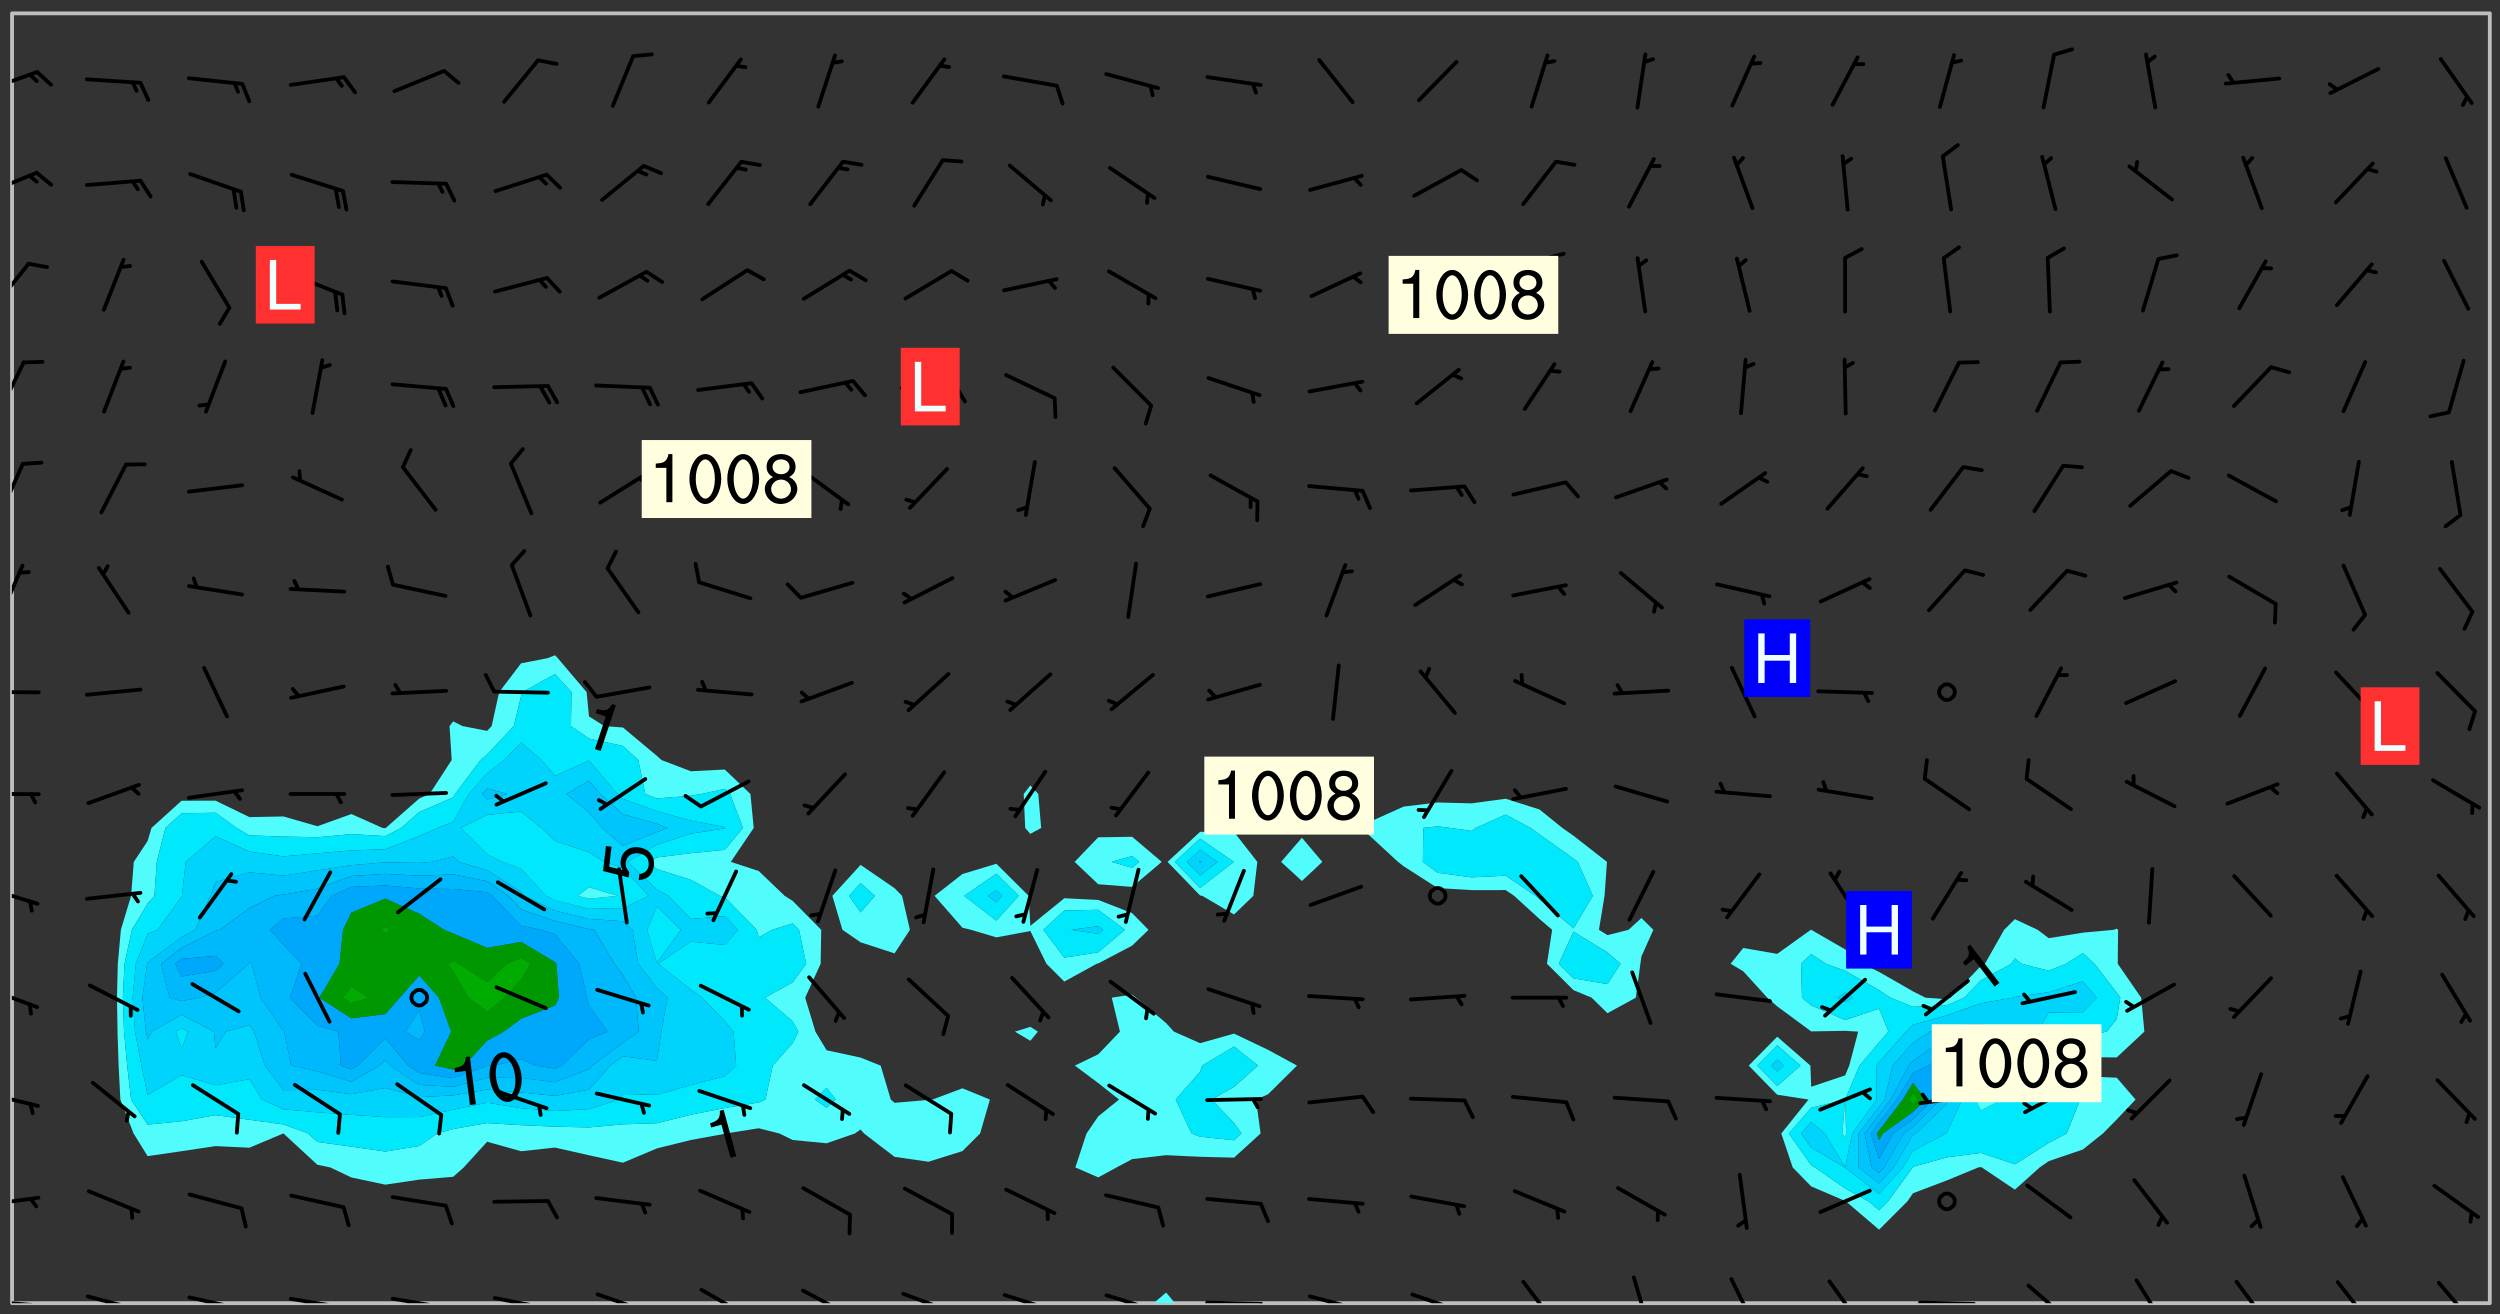 <svg xmlns="http://www.w3.org/2000/svg" role="img" xmlns:xlink="http://www.w3.org/1999/xlink" viewBox="142.45 309.95 326.84 171.84"><rect x="142.45" y="309.95" width="326.84" height="171.84" fill="#333333" stroke="none"/><defs><clipPath id="a"><path d="M144 311.672h1v168.656h-1zm0 0"/></clipPath><clipPath id="b"><path d="M144 311.672h324v168.656H144zm0 0"/></clipPath><clipPath id="c"><path d="M293 478h4v2.328h-4zm0 0"/></clipPath><clipPath id="d"><path d="M467 458h1v22.328h-1zm0 0"/></clipPath><clipPath id="e"><path d="M467 311.672h1V459h-1zm0 0"/></clipPath><clipPath id="f"><path d="M144 479h4v1.328h-4zm0 0"/></clipPath><clipPath id="g"><path d="M146 480h2v.328h-2zm0 0"/></clipPath><clipPath id="h"><path d="M153 479h8v1.328h-8zm0 0"/></clipPath><clipPath id="i"><path d="M159 480h2v.328h-2zm0 0"/></clipPath><clipPath id="j"><path d="M166 479h9v1.328h-9zm0 0"/></clipPath><clipPath id="k"><path d="M173 480h2v.328h-2zm0 0"/></clipPath><clipPath id="l"><path d="M180 479h8v1.328h-8zm0 0"/></clipPath><clipPath id="m"><path d="M187 480h2v.328h-2zm0 0"/></clipPath><clipPath id="n"><path d="M193 479h8v1.328h-8zm0 0"/></clipPath><clipPath id="o"><path d="M200 480h2v.328h-2zm0 0"/></clipPath><clipPath id="p"><path d="M206 479h9v1.328h-9zm0 0"/></clipPath><clipPath id="q"><path d="M213 480h2v.328h-2zm0 0"/></clipPath><clipPath id="r"><path d="M220 478h8v2.328h-8zm0 0"/></clipPath><clipPath id="s"><path d="M233 478h8v2.328h-8zm0 0"/></clipPath><clipPath id="t"><path d="M247 478h7v2.328h-7zm0 0"/></clipPath><clipPath id="u"><path d="M260 478h8v2.328h-8zm0 0"/></clipPath><clipPath id="v"><path d="M273 479h8v1.328h-8zm0 0"/></clipPath><clipPath id="w"><path d="M286 479h9v1.328h-9zm0 0"/></clipPath><clipPath id="x"><path d="M300 480h8v.328h-8zm0 0"/></clipPath><clipPath id="y"><path d="M307 480h2v.328h-2zm0 0"/></clipPath><clipPath id="z"><path d="M313 479h8v1.328h-8zm0 0"/></clipPath><clipPath id="A"><path d="M319 480h2v.328h-2zm0 0"/></clipPath><clipPath id="B"><path d="M326 478h8v2.328h-8zm0 0"/></clipPath><clipPath id="C"><path d="M332 480h2v.328h-2zm0 0"/></clipPath><clipPath id="D"><path d="M341 477h6v3.328h-6zm0 0"/></clipPath><clipPath id="E"><path d="M355 476h4v4.328h-4zm0 0"/></clipPath><clipPath id="F"><path d="M368 476h5v4.328h-5zm0 0"/></clipPath><clipPath id="G"><path d="M381 477h5v3.328h-5zm0 0"/></clipPath><clipPath id="H"><path d="M393 479h8v1.328h-8zm0 0"/></clipPath><clipPath id="I"><path d="M407 477h7v3.328h-7zm0 0"/></clipPath><clipPath id="J"><path d="M421 477h5v3.328h-5zm0 0"/></clipPath><clipPath id="K"><path d="M434 477h6v3.328h-6zm0 0"/></clipPath><clipPath id="L"><path d="M447 477h6v3.328h-6zm0 0"/></clipPath><clipPath id="M"><path d="M461 477h6v3.328h-6zm0 0"/></clipPath><clipPath id="N"><path d="M144 466h4v2h-4zm0 0"/></clipPath><clipPath id="O"><path d="M144 452h4v3h-4zm0 0"/></clipPath><clipPath id="P"><path d="M144 438h4v4h-4zm0 0"/></clipPath><clipPath id="Q"><path d="M144 425h4v4h-4zm0 0"/></clipPath><clipPath id="R"><path d="M144 413h4v2h-4zm0 0"/></clipPath><clipPath id="S"><path d="M144 400h4v1h-4zm0 0"/></clipPath><clipPath id="T"><path d="M144 383h2v8h-2zm0 0"/></clipPath><clipPath id="U"><path d="M144 370h2v8h-2zm0 0"/></clipPath><clipPath id="V"><path d="M144 357h2v7h-2zm0 0"/></clipPath><clipPath id="W"><path d="M144 344h3v7h-3zm0 0"/></clipPath><clipPath id="X"><path d="M144 332h4v4h-4zm0 0"/></clipPath><clipPath id="Y"><path d="M144 319h4v3h-4zm0 0"/></clipPath><g id="Z" clip-path="url(#clip1)"><path fill="#fff" fill-opacity="0" fill-rule="evenodd" d="M0 0h1000v1000H0zm0 0"/><path fill="#d3d3d3" fill-opacity="0" fill-rule="evenodd" d="M162.152 355.867l-.234.293.059.234.117.172.176.234.293.348.113.059.117-.172.059-.234.176-.176.465-.176h.699l.234.293.289.816.059.176.176.23.352.234.699.699.172.176.234.348.234.41.289.582.41.465.23.234.234.176.117.23.176.293.172 1.164v.234l.059.289.059.117.117.117.348.41.117.172.176.176.176.234.117.172.172.352.059.234.234.406.234-.059-.176.176-.059.93h-.582l-.234-.113-.348.113-.117.117-.059.293-.059.176-.117.172-.465.293-.059.234-.059.113v.645l.059.172v.41l.059.059v.406l.059.406.117.176.059.059.23.641-.059.293v.699l-.059.582v.234l-.059.23-.055.352v1.922l.055.117h.426l-.367.117-.023.352.891 1.168 1.742.539 1.34.359v.539l.09.809.535.715 1.52.27.891-.086.09 1.164.535.18 1.16-.18 2.055-.984 1.16-.363 1.879-.176 1.695-.18-.18.719-1.516.086-1.25.09-.805.27-1.074.809.27.719.535.898-.18.625-.266.809.266 1.078.625.898.805.18 1.25-.18-.266.723.098.504.055.293v.172l.059.293v.406l.176.117.352.117h.406l.293-.176.113-.117.059-.117.117-.23.059-.176.352-.465.23-.176.176-.059.176.059.059.176.117.988.055.469.059.172.117.234.176.059.816.059h.289l.117.234.059.406.059.352v1.105l.117.293.117.348.289.699.176.352.582.754.352.176.172.059.469.234.641.465.348.234.293.176.293.055.23.062.816.348.293.176.113.172.352.352.117.176.523.641v.289l.059.352v.348l.059.352.059.289.117.059.172.059h.176l.582.234.176.117.176.289.176.234.113.234.293.23.117.117v.41l.059.055.289.234.234.117.059.117.117.172.059.117.23.234.059.176.234.059.117.059-.117.113-.059.117v.117l-.117.293-.117.289v.582l.176.117.117.059.059.117.117.117.113.059.176.348.059.352.059.406v.176l-.059.176-.117.699v.172l.117.176.293.293h.406l.176.117.117.172.117.293v.234h-.527l-.23-.234h-.234l-.176.059-.059.699.059.348.117.176.176.41.117.23.289.469.176.055h.523l.234.059.758.641.059.293v.234l.059.059.23.348v.352l-.117.172v.293l.293.289.293.176.172.059.293.176.293.117.582.406.289.234.293.176.219.16.016.012.23.176.641.523.176.234.117.176.176.176.113.172v.641l.117.176.469.117.582.117.234.059.23.113.293.117.113.059.586.352.289.172.176.062.176.055.176.059.699.352.289.176.234.055.289.176.234.117.641.406.293.117.172.059.234.059.41.059.23.059.234.117.059.172-.41.176.469.059.059.293.113.234.176.055.234.059.176.059.406.117.641.234.117.172.059.234v.176l-.059.117-.059.406.234.234.117.059.348.117.641.23.176.117.289.117.176.176.234.465.582 1.105.176.176.348.176.176.117.352.117 1.047.523.234.059.465.113.293.059.465.176.758.582.234.234.348.465.176.176.289.234.816.699.293.176.289.289.293.176.293.289.695.641.176.176.293.234.289.234.469.289.641.582.348.234.234.293.348.348.352.465.934.992.348.406.117.176.234.059.113.117.645.176.23.113.234.059.293.176.23.117.934.699.406.406.234.176.406.176.234.117.816.348.348.234.234.117.293.289.23.117.758.352.352.172.23.059.293.117.234.059.871.176h.816l.469.23.172.059.875.699.465.117.293.059.176.059.23.059.469.059.348.059.352.059.406.059h.293l.172.059v.23l.176.176h.293l.348.059.352.059.699.117h.641l.465-.234.293-.176.172-.117.41-.172.289-.176.934-.465.469-.293.523-.293.465-.172.465-.176 1.051-.465.289-.117.41-.117.289-.117.527-.176 1.516-.699.582-.348.289-.059.293-.059.348-.117.875-.23.352-.117h.113l.234-.059.875-.234.234-.059h.812l.352-.059.816-.117.172-.059.352-.055.293-.059.23-.059.816-.176.176-.059h.348l.234-.059.465-.117.758-.172.234-.059h.348l.41-.117.289-.059 1.285-.059h.289l.41-.059.23-.059h.176l.875-.117h.406l.41-.117h.348l.352-.113.871-.059h1.75l1.047.289.41.117.289.117.352.117.289.117 1.051.172.289.059h.293l.293.059.172.059.41.059.172.059.117.059h.117l.117.059.352.059h.113l.41.066 1.922.395 1.926.395 1.52.449 1.695.719 2.145.805 1.605-.719 1.43-.805 1.16-1.078 1.25-.449 3.035-.719 1.875-.359 2.145-1.348 2.234-1.254 2.5-1.258 1.695-.449 1.785-.18 1.16-.27.625.539 1.34-.27.715-.988.984-1.344.445-.18.805-.359 1.875-.539 1.785-.449 1.25-.27 1.16-.09 1.699-.09 1.961-.27 1.25-.09h.539l.625-.09h.891l2.145-.18 2.41-.18 2.59-.09 1.695.18 1.609.09 1.43.359 1.16.719 1.875.988 1.16 1.527.266.715.629.09.355.898.535.539.535 1.527 1.074.359h.535l-.805.535.09 1.707.715 2.695.891.805.895.988.715 1.258 1.785.539 1.52-.18.355 1.344 1.609-.805.98-.539.27.27.316-.215.219-.145.801.449.449-.359h.355l.535-.27.539-.719.535-.27.625-.988 1.16.449.84.371 1.395.617 1.695-.18h1.605l1.785.09.18-1.707.535-1.344.805.27.492.848.402.406-.09.539v.359l.715.449.711-.27h1.43l.359.988.445 1.258.715 1.344 1.25.629 1.695.629.715-.18.18-.539.98-.09.449.359.086 1.258-.266.629-.535.18v.539l.715.984.266.539.984.988.801 1.078-.266.359-.09.898-.625 2.332-.355 2.066-.09 1.793-.18.719-.09.539v1.438l-.98 1.883-.359 1.707-.535.898-.805 1.168-.266.539 2.055 1.254.086.359-.355.539-.09-.18v.809l.09 1.438-.445.715-1.074.094-.266.715.535.898.805.719 1.16.809 1.34.27.445.359-.355.449-1.789-.09-1.25-.449-.715-.719-.625-.09-.176 3.59-.188 1.309h89.359V311.703h-55.27v49.082l.762.125 3.289.543 2.023 2.836v2.754l2.352.332 2.348.332h4.051l-1.379 4.16-2.023.707-2.023.703-.543.344-2.594 1.617-.188.117-2.023-2.078-.73-2.742-2.672-2.078-1.375-3.5-.066-.082-1.957-2.672 2.75-1.418v-49.082H294.422v91.414l.117.031.133.012.074.074.105.047.09.059.086.059.09.059.297.297.059.09.031.117.027.117.016.137-.031.117-.059.09-.059.086-.043.105-.047.102-.027.121v.145l.176.27.148.148.074.086.074.074.043.105.062.09.059.086.043.105.059.09.047.102.043.105.059.086.117.18.074.074.062.086.059.09.043.105.059.09.059.086.062.09.059.09.043.102.117.18.074.074.059.086.074.074.09.059.105.047h.148l.133-.016.133.016.102-.047.074-.074.047-.102-.016-.133v-.148l-.047-.105-.027-.117-.047-.102-.027-.121-.043-.102-.062-.09-.043-.102-.043-.105-.031-.117-.016-.133-.012-.137.086-.059.059-.086.121-.031.043.105.016.133v.117l.059.102.059.09.09.059.148.148.059.09.043.105-.012.102.086.059.105.047.086.059.09.059.074.074-.117.027-.105.047-.086.059-.074.074-.059.09-.062.086-.027.121-.047.102-.043.105-.031.117-.012.133-.016.133v.148l.027.117.047.105.043.102.059.09.074.074.09.059.074.074.09.059.059.09.043.105.047.102.117.031.133.016h.148l.117-.031.105.043.043.105.047.102.027.121L299.5 410l.027.117.031.121.027.117.105.043.102.047.133-.016.148.148.062.086.074.074.07.074.09.062.105.043.102.043.117.031.137.016.117-.031.074-.074.027-.117-.012-.133-.031-.121-.027-.117.043-.105h.117l.09.062.117.027h.148l.133.016h.148l.133.016.133-.016h.148l.133-.016.133-.012.137.012.117-.027.133-.016.191-.059-.059.176-.016.133-.027.121-.016.133-.059.086-.133.016-.105.047-.105.043-.117.031-.117.027-.266.031h-.148l-.133.016-.074.074.059.086.148.148.117.18.074.07.09.062.09.059.086.059.09.059.102.043.105.062.105.043.086.059.105.047.102.043.18.117.059.09-.043.102-.047.105.016.133.223.223.059.09.043.102.031.121.043.102.016.133.031.117.012.137.031.117.148.148.102.043.105.043.117.031.133.016.137.016h.117l.117-.031.09-.059.043-.105.047-.102.043-.105.031-.117.012-.133v-.148l-.012-.133-.016-.133-.031-.117-.043-.105-.047-.105-.043-.102-.043-.105-.016-.133.016-.133.027-.117.031-.117.027-.121.047-.102.09-.059.086-.062.074-.074.09-.059.223-.223.059-.086.074-.074.117-.18.059-.086v-.148l-.074-.074-.102-.047-.105-.043-.102-.043-.059-.09-.047-.105-.027-.117.09-.059.117-.031.102-.043.18-.117.148-.148.012-.133-.012-.105-.09-.059-.133.016h-.148l-.133.016-.133-.016-.121-.031-.086-.059-.074-.074-.059-.09-.062-.086-.117-.18-.059-.086.031-.121.086-.059.121-.031.059-.086v-.121l-.031-.117-.059-.09-.059-.086-.047-.105-.027-.117-.016-.133.059-.09.074-.074.09-.059.117-.18.074-.074.059-.086.148-.148.121-.031.133-.016.133.016.074.074.043.105.016.133-.031.117-.117.031-.133.012-.148.148-.043.105-.047.102-.027.121-.031.117v.148l.031.117.043.105.059.09.074.07.074.074.117.031.121.027.117-.027.133-.016h.117l.09.059.074.074.047.105.059.086.102.047.133.016.105.043.086.059-.012.105-.074.074-.18.117-.059.09-.09.059-.07.074-.074.074-.062.09-.027.117-.016.133.016.133-.016.133v.148l.016.133.027.117.031.121.074.074.09.059.086.059.09.059.117.031v.086l-.102.047-.09.059-.266.031-.117.027h-.148l-.105.043-.102.047-.059.09-.062.234-.012.133-.031.121-.016.133v.293l-.012.133.012.137.016.133.133.016.133.012.121.031.086.059.074.074.047.105.043.102.016.133v.445l-.016.133v.445l.031.266.027.117.016.133.031.117.086.211.031.266v.148l-.031.117-.027.117-.031.121-.027.117-.031.117-.031.121-.012.133-.016.133.09.059.117-.031.102.016.047.105-.031.266v.441l-.043.105-.047.105-.043.102-.043.105-.059.086-.031.121-.043.117-.031.117-.016.133.016.133.059.09.105.047.086.059.059.086-.012.137-.031.117-.043.102v.445l-.016.133v.148l-.031.117-.043.105-.027.117-.047.105-.043.102-.031.121-.027.117-.031.133-.031.117-.027.117-.043.105-.031.117-.031.121-.012.133-.016.133v.297l.027.117v.148l.047.398.027.117.059.09.121.031h.148l.133-.016.059.09v.117l-.059.09-.09.059-.102.043-.105.047-.09.059-.086.059-.137.016-.117-.031-.133-.016-.102.047-.062.086-.012.137-.016.133-.031.117-.027.117-.016.133-.031.121v.297l.016.133.031.117v.148l.012.133v.148l-.027.117-.047.102-.027.121-.031.117-.059.09-.074.074-.102.043-.105.047-.117.027-.121.031-.102-.047.059-.086.105-.047.027-.117.031-.117.027-.121.031-.117v-.148l.016-.133-.031-.117-.043-.105-.105.016-.074.074-.102.043-.09.062-.074.074-.043.102-.016.133-.031.117L304.25 426l-.031.117-.027.117-.031.121-.027.117-.031.117-.043.105-.09.059h-.09l-.117-.031-.031-.086.016-.137-.031-.117v-.148l-.012-.133v-.148l-.062-.234-.027-.121-.043-.102-.047-.105-.059-.086-.059-.09-.043-.105-.062-.086-.148-.148-.07-.074-.105-.047-.105-.043-.102-.043-.297-.297-.09-.074-.086-.059-.105-.043-.09-.062-.086-.059-.105-.043-.09-.059-.086-.062-.074-.07-.105-.047-.086-.059-.105-.043-.09-.062-.102-.043-.105-.043-.086-.059-.105-.047-.105-.043-.102-.047-.09-.059-.102-.043-.105-.043-.09-.062-.117-.027-.133-.016-.133.016H299.75l-.133.016-.117-.031-.09-.059-.074-.074-.09-.059-.102-.047h-.148l-.121-.027-.102-.043-.074-.074-.117-.18-.09-.059-.102-.043-.09-.062-.105-.043-.09-.059-.086-.059-.105-.047-.059-.086-.059-.09-.043-.105-.047-.102-.074-.074-.086-.059-.074-.074-.09-.059-.223-.223-.043-.105-.031-.266.105-.043h.145l.105.043.074.074.09.059.086.059.105.047.09.059.148.148.07.074.148.148.062.086.074.074.086.059.074.074.09.062.09.059.086.059.27.176.102.047.105.043.102.043.047-.074.059-.086.074-.074.07-.074.105.043.074.074.059.09.043.102.047.105.043.105.121.027.117-.027.074-.09.043-.105.059-.09.074-.074.105-.043.117-.027.133.012.09.059.148.148.059.09.043.105.047.102.043.105.043.102.105.047.105.043.133.016.086-.059.059-.09.074-.074.105-.043.117.027.105.047.102.043.105.043.102.047.18.117v.117l-.016.133.016.133.016.137.059.086.102.047.121.027.117.031h.148l.117-.031.059-.09.18-.117.059-.09.074-.074.059-.086.117-.18.18-.117.117.031.09.059.043.074-.016.133v.117l.09.059h.148l.133-.016.133-.012.266-.031.105-.043.117-.031.121-.027.074-.074.07-.074.062-.09-.016-.105-.047-.102-.102-.043-.105-.016-.117.027-.266.031h-.148l-.074-.074-.09-.059-.117-.031-.117-.027-.133-.016h-.148l-.133.016h-.297l-.105-.047-.148-.148-.043-.102-.059-.09.223-.223.086-.059.105-.043.117-.031.133-.016.133.016.137.016.102.043.133-.012.09-.062.102-.043.062-.09-.047-.102-.09-.059-.117-.031-.102-.043-.059-.09-.062-.09v-.117l.016-.133.105-.047.074-.07v-.121l-.09-.059-.031-.117.09-.059.074-.074.043-.105.059-.09.047-.102.016-.133v-.148l-.047-.105-.043-.102-.09-.059-.133-.016-.102-.043-.137-.016-.117-.031h-.445l-.133-.016-.133-.012-.133-.016-.117-.031h-.148l-.133-.016-.133-.012-.266-.031-.121-.043-.086-.059-.074-.074v-.148l.012-.133.105-.047.102-.043.133-.016h.152l.133-.016h.293l.121.031.102.043.09.059.234.062.121-.047.09-.059.102-.043.133-.016.105.043.102.047.133.012.121-.027h.145l.121-.031.117-.027.105-.047.074-.074.086-.059.148-.148.059-.086.047-.105.027-.117.016-.105-.102-.043-.09-.059-.117-.031-.105-.043-.09-.062-.074-.086-.074-.074-.102-.043-.105-.047-.102-.043-.059-.09-.047-.102-.086-.211-.062-.086-.059-.09-.074-.074-.086-.059h-.27l-.117.031-.09.059-.102.043-.133.016-.105-.016-.027-.117-.062-.09-.117-.031-.102-.043-.148-.148-.031-.117-.016-.105.074-.074.18-.117.117-.027.117-.031.137.016.102.043.105.043.102.047.105.043.117.031.133.016.117.027.133.016.105-.016.09-.059-.074-.074-.105-.043-.074-.074-.074-.09-.148-.148-.086-.059-.09-.059-.074-.074-.09-.059-.102-.047-.121-.027-.102-.047-.105-.043-.117-.031-.102-.043-.121-.031h-.148l-.117.031-.105.043-.086.062-.18.117-.086.059-.09.059-.105.047-.086.059-.105.043-.102.043-.105.047-.074.074-.059.09-.059.086-.047.105-.059.086-.074.074-.133-.012-.117-.031h-.117l-.074.074-.09.059-.074.074-.09.059-.086.059-.105.047-.102.043-.137.016-.102-.043-.148-.148-.105-.047h-.086l-.105.047-.102.043-.121.031-.117-.031-.074-.074v-.117l.031-.121.074-.07.059-.09.074-.074.117-.031.105-.043h.293l.133-.016.137-.016.102-.043.09-.059.102-.047.09-.059.133-.012.09.059.133.012.09-.059.086-.059.105-.043.09-.059.086-.062.09-.059.148-.148.059-.086.059-.09.105-.043.133-.016.117.027.121.031.059-.059.059-.09.031-.266.027-.117.105.012.133.016.102-.043.09-.059.059-.09.074-.074.059-.09.047-.102.012-.133-.012-.133-.047-.105-.148-.148-.059-.09-.059-.086-.043-.105v-.445l.016-.133v-.148l.012-.133-.059-.059-.09.059-.102-.043-.18-.117-.086-.059-.062-.09-.059-.09-.074-.074-.086-.059-.121.031-.102.012-.105.047-.086.059-.105.043-.148.148-.09.059-.086.059-.09.062-.105.043-.133.016v-.121l.105-.043.117-.031.074-.07.043-.105v-.148l-.027-.117-.148-.148-.133-.016h-.148l-.117.031-.105.043-.102.043-.09.062-.117.027-.074-.074.012-.133-.043-.102-.043-.105-.09-.059-.117.027-.121.031-.117.031-.102.043-.121.031-.102.043-.105.043-.09.059-.102.016v-.117l.016-.133-.059-.09-.074.043-.148.148-.059.09-.074.074-.047.105-.043.102-.074.074-.059.09-.074.074-.059.086-.074.074-.09.062-.074.07-.074.074-.102.016-.133.016-.105-.043v-.121l.148-.148.043-.102.059-.09.047-.102.043-.105.059-.09.031-.117.043-.102.031-.121.027-.117.047-.105.043-.102.043-.105.074-.07.09-.062.09-.059.102-.043h.297l.266-.031.105-.043-.074-.074-.117-.031-.105-.043-.09-.059-.102-.047-.09-.059-.102-.043-.105-.043-.09-.062-.086-.059-.105-.043-.102-.043-.121-.031-.117-.031-.102-.043L297.5 410.25l-.102-.043-.09-.059-.043-.105-.016-.133.102-.043.133-.016.137.016.133-.016.102-.043.059-.09.016-.105-.09-.059-.074-.074-.102-.043-.09-.059-.148-.148-.043-.105-.016-.133v-.293l-.059-.09-.09-.059-.074-.074-.043-.105-.031-.117-.059-.09-.074-.074-.117-.027-.074-.074-.09-.059-.09-.062-.086-.059-.074-.074-.059-.086-.047-.105-.086-.059-.148-.148-.195-.059-.133.016-.102.043-.074.074-.047.102-.043.105-.059.09-.059.086-.297.297-.09.059h-.086l-.062-.086-.043-.105.031-.117.059-.09.027-.117-.012-.133-.09-.062-.105.047-.117.027-.117.031-.27.176-.102.047-.117.027-.105.047-.09.059-.102.043-.059-.086-.047-.105.016-.133.047-.105.07-.074.074-.07.059-.09v-.148l-.043-.105h-.238l-.102.047-.031.117-.027.117-.031.121-.074.043-.133.016-.074-.047-.043-.102-.043-.105-.047-.102-.043-.105-.121.031-.102.043-.133.016-.117.031-.105.043-.09.059-.102.047-.121.027-.133.016-.102-.043-.059-.09-.047-.105-.043-.102-.043-.105v-.117l.059-.09.086-.059.18-.117.102-.047.105-.043.105-.059.102-.043.09-.062.102-.043.105-.059.102-.047.09-.059.105-.043.102-.043.09-.062.102-.043.137-.016.117.031.102.043.121.031.102.043.105.047.102.043.105.043.102.047.105.043.102.043.105.047.086.059.105.043.117.031.105.043.102.047.09.059.105.043.102.043.105.047.117.027.102.047.121.027h.148l.086-.059.016-.102.059-.09-.027-.117-.074-.074-.117-.18-.074-.074-.09-.074-.18-.117-.086-.059-.105-.043-.102-.047-.27-.176-.059-.09-.074-.074-.059-.09-.043-.102-.031-.117-.016-.137v-.562l-.012-.133-.016-.133-.031-.117-.016-.133-.012-.133-.031-.121-.223-.223-.059-.086-.016-.105.031-.117.133-.016v-91.414H172.992v1.453l-.059.234-.352 1.051-.172.523-.117.348-.176.41-.117.172-.234.293-.23.059h-.352l-.117.059-.23.406v.293l.117.176.23.23.117.234.641.758.293.465.176.234.23.352.234.348.641.816.176.465.172.41.117.695.176.469.117 1.398.059.465v.875l.117 1.047v4.781l-.059.465-.352 1.281-.176.523-.113.41-.352.93L172.934 336l-.234.582-.117.176-.172.348-.176.406-.352.816-.059.293-.113.293-.117.289-.059.176-.117.875-.059.406-.059.117-.059.176-.059.172-.23.527-.117.172v.234l-.117.234-.059.172-.176.586v.289l-.059.176v.293l-.059.113-.059.527v.172l-.055.234v2.621l-.176.816-.117.176-.176.234-.117.172-.113.234-.586.934-.23.289-.293.465-.176.234-.289.352-.352.699-.113.23-.176.41-.176.23-.406.527-.816.699-.293.172-.289.234-.176.117-.176.176-.523.406-.527.176-.172.176-.234.055-.641.176h-.758m12.211 31.023l-1.074.449.359.895 1.25-.715.445-.539-.98-.09"/><path fill="#d3d3d3" fill-opacity="0" fill-rule="evenodd" d="M201.508 416.598h-.895l.449.629.98.359.805-.09.445-.988-.176.09-.715-.355-.895.355m154.621 59.07l-.059-.523v-.293l.113-.293.059-.23.469-.469h.113l.117-.113.117-.059h.176l.234-.059h.348l.234.059.117.059.23.172.059.176.117.582v.293l-.117.176-.172.289-.176.176-.527.523-.23.234-.117.059h-.176l-.117-.059-.406-.293-.176-.117-.117-.059-.059-.113-.055-.117m6.641-10.957l-.059-.172v-1.109l.059-.172.176-.059.172-.059h.176l.234-.059.117.059.059.699-.059.172-.117.176-.117.059-.234.523-.113.059h-.234l-.059-.117m9.613-14.391l-.117-.176v-.699l.293-.875.117-.172.176-.352.113-.23.117-.293.352-.758.117-.23.172-.234h.176l.117-.059h.641l.117.059.234.234.172.113.352.293.117.117.113.176v.113l.117.059.117.117v.699l-.059.176v.23l-.059.176-.348 1.051-.117.23-.117.234-.117.059-.23.234-.641.289h-.875l-.41-.117-.641-.465"/><path fill="none" stroke="#bebebe" stroke-linecap="round" stroke-linejoin="round" stroke-miterlimit="10" stroke-width=".5" d="M467.957 311.695H144.027v168.625h323.93v-168.625"/><g clip-path="url(#a)"><path fill="#fff" fill-opacity="0" fill-rule="evenodd" d="M144 475.891v4.438h.004H144V311.672h.004H144v164.219"/></g><g clip-path="url(#b)"><path fill="#fff" fill-opacity="0" fill-rule="evenodd" d="M144.004 480.328V311.672h71.012v83.941l-.988.387-3.453.672-2.863 3.766-.984 4.438-.59.629-3.238-.629-1.199-.617-.477.617.281 4.441-2.887 4.438-1.355.598-4.371 3.84-.07.035-.371-.035-4.066-1.816-4.438 1.598-4.438-1.281-4.441.086-4.438-2.148-4.438.004-3.934 3.559-.504 1.699-1.809 2.738-.355 4.441-1.336 4.438-.402 4.438-.105 4.438.07 4.438.145 4.441.23 4.438 1.73 4.438 1.832 2.961 4.438-.648 4.438-.664 4.438.207 4.406-1.855.035-.004.008.004 4.43 4.086 1.699.352 2.738 1.305 4.438.945 4.441-.66 4.438-.367 1.383-1.223 3.055-3.363 4.438 1.242 4.441-.477 4.438 1.004 4.438.977 4.438-1.871 4.438-1.102 4.441-.809.094-.039 4.344-.684 2.707.684 1.73.848 4.438.43 3.688-1.277.75-.523.457.523 3.984 3.047 4.438.645 4.438-1.391 2.312-2.301 1.281-4.438-3.594-1.473-3.922 1.473-.516.043-4.438.383-.492-.426-1.316-4.438-2.633-1.051-4.438-.957-1.461-2.434-1.34-4.438 2.023-4.438.074-4.438-3.734-3.777-1.043-.66-3.395-3.25-3.648-1.191 2.996-4.438-.43-4.438-3.355-3.203-4.441.23-3.824-1.465-.613-.551-4.438-3.707-2.438-.184-2-1.266-.309-3.172L215.383 396l-.367-.387v-83.941h39.941v111.352l-3.688 4.047 1.316 4.438 2.371 1.633 4.441 1.453 2.012-3.086-1.027-4.438-.984-1.004-4.441-3.043V311.672h17.754V422.875l-4.438 1.344-3.641 2.852 3.641 4.168 1.113.27 3.324.992 4.441-.836v12.531l-2.02.625 2.02 1.195.988-1.195-.988-.625v-12.531l2.098 4.281 2.34 2.332 4.238-2.332.199-.043 4.438-2.328v6.398l-2.668.41 1.07 4.438-2.84 2.969-3.059 1.473 3.059 2.285 2.719 2.152-2.719 2.195-1.531 2.242-1.461 4.438 2.992 1.305 2.391-1.305 2.047-1.086 4.438-.516 4.441.211 4.438.113 3.469-3.16-.602-4.438 1.57-.684 3.797-3.754-3.797-2.062-4.438-2.117-4.438 1.25-3.426-1.512-1.016-1.109-3.934-3.328-.504-.41v-6.398l2.133-2.066-2.133-2.172-4.438-1.73-4.438-.223-4.438 3.613-.219-3.926-4.223-4.195V311.672h4.441v100.961l-.867 1.121.195 4.438.672.773 1.414-.773-.375-4.438-1.039-1.121V311.672h13.312v107.676l-4.438.07-3.086 3.211 3.086 2.922 4.438.352 3.863-3.273-3.863-3.281V311.672h8.879v107.027l-4.254 3.93 4.254 4.395.289.047 4.148 2.441 2.523-2.441.523-4.441-3.047-3.906-4.438-.023V311.672h13.312v107.801l-2.723 3.156 2.723 2.5 2.668-2.5-2.668-3.156V311.672h26.633V414.371l-4.441.605-4.438-.113-4.438.531-4.438 1.992-1.246.805 1.246 1.035 3.688 3.402.75.586 4.438 2.836 4.438.27 4.441-.004 1.117.754 3.32 3.035 1.645 1.402-.676 4.438 3.469 3.453 2.371.984 2.066 2.027 3.711-2.027.594-4.438.137-.945 1.559-3.492-1.559-1.543-1.68 1.543-2.762.699-1.113-.699.734-4.438.316-4.441-4.375-3.418-1.457-1.02-2.98-2.41-4.438-1.41V311.672h66.574v118.441l-1.402 1.395-2.508 4.438-.527.285-3.98 4.152-.461.203-2.809-.203-1.629-.824-4.438-2.543-2.184-1.07-2.254-1.879-4.43-2.559-.008-.016-.047.016-4.395 3.148-4.438-.77-1.652 2.059 1.652.984 3.141 3.453 1.297 1.133 4.441 3.273 4.438-.074 1.707.105-1.168 4.441-.539 1.281-4.438 1.484-.102-2.766-4.34-3.777-3.723 3.777 3.723 3.809 4.094.629-3.562 4.438 1.492 4.438 2.418 2.48 4.438 1.902.102.059 4.336 3.695 3.695-3.695.742-1.066 4.438-1.688 4.102-1.688.34-.047.117.047 4.32 2.906 3.242-2.906 1.195-.828 4.438-1.512 2.633-2.098 1.809-1.832 2.457-2.605-2.457-2.855-4.441-.195-.746-1.387.746-1.086 4.441.012 3.613-3.367-.422-4.438-3.062-4.438.047-4.438-.176-.145-.395.145-4.047.375-4.438.719-1.465-1.094-2.973-1.395v-118.441h62.133v168.656H296.062l-1.16-1.402-1.637 1.402H144.004"/></g><path fill="#50fcfc" fill-rule="evenodd" d="M157.816 444.82l-.07-4.438.105-4.438.402-4.438 1.336-4.438.355-4.441 1.809-2.738.504-1.699 3.934-3.559 4.438-.004 4.438 2.148 4.441-.086 4.438 1.281 4.438-1.598 4.066 1.816.371.035.07-.035 4.371-3.84 1.355-.598 2.887-4.438-.281-4.441.477-.617 1.199.617 3.238.629.59-.629.984-4.438 2.863-3.766L214.027 396l.988-.387v2.453l-4.273 2.371-.168.512-.957 3.926-3.48 3.711-.867.73-3.328 4.438-.242.438-4.438 1.918-2.375 2.082-2.066 1.066-4.438-.258-4.438.41-4.438-.094-4.441-.148-1.68-.977-2.758-1.988-4.438.074-2.113 1.914-1.129 4.438-.312 4.441-.883.988-2.059 3.449-.961 4.438-.223 4.438.156 4.438.41 4.441.508 4.438 2.168 3.281 4.438-.441 4.438-.797 4.438.605 4.441.605 3.234 1.184 1.203 1.109 4.438.609 4.438.645 4.441-.727 2.32-1.637 2.117-.582 4.438-.773 4.438.27 4.441.195 4.438.102 4.438-.406 4.438-.141 4.438-1.113 4.441-.883 4.438-.719.875-.387.953-4.438 2.609-2.93.75-1.512-.75-1.359-3.625-3.078 3.625-1.992 1.77-2.445-.941-4.438-.828-.84-2.688.84-1.75.988-.27-.988-4.168-4.273-.633-.164-3.809-2.105-4.438-1.391-.996-.945.996-.582 4.438-.551 4.441-.445 2.387-2.859-1.688-4.438-.699-.672-3.082.672-1.359.227-4.438.355-1.508-.582-.922-4.438-2.008-1.848-4.438-.965-2.355-1.629.07-4.438-2.152-2.371v-2.453l.367.387 3.762 4.438.309 3.172 2 1.266 2.438.184 4.438 3.707.613.551 3.824 1.465 4.441-.23 3.355 3.203.43 4.438-2.996 4.438 3.648 1.191 3.395 3.25 1.043.66 3.734 3.777-.074 4.438-2.023 4.438 1.34 4.438 1.461 2.434v4.891l-1.531 1.555 1.531 1.059 1.191-1.059-1.191-1.555v-4.891l4.438.957 2.633 1.051 1.316 4.438.492.426 4.438-.383.516-.043 3.922-1.473 3.594 1.473-1.281 4.438-2.312 2.301-4.438 1.391-4.438-.645-3.984-3.047-.457-.523-.75.523-3.688 1.277-4.438-.43-1.73-.848-2.707-.684-4.344.684-.094.039-4.441.809-4.438 1.102-4.438 1.871-4.438-.977-4.438-1.004-4.441.477-4.438-1.242-3.055 3.363-1.383 1.223-4.438.367-4.441.66-4.438-.945-2.738-1.305-1.699-.352-4.43-4.086-.008-.004-.035.004-4.406 1.855-4.438-.207-4.438.664-4.438.648-1.832-2.961-1.73-4.438-.23-4.438-.145-4.441"/><path fill="#00e8fc" fill-rule="evenodd" d="M158.668 444.82l-.156-4.438.223-4.438.961-4.438 2.059-3.449.883-.988.312-4.441 1.129-4.438 2.113-1.914 4.438-.074 2.758 1.988 1.68.977 4.441.148 4.438.094 4.438-.41 4.438.258 2.066-1.066 2.375-2.082 4.438-1.918.242-.438 3.328-4.438.867-.73 3.48-3.711.957-3.926v6.078l-2.211 2.289-2.227 1.711-2.422 2.727-2.016 3.656-2.031.781-2.406 1.059-4.441 1.727-4.438.156-4.438.371-4.438.406-4.441-.621-4.438-2.008-3.898 3.348-.504 4.441-.035.121-3.137 4.316-1.301.527-1.547 3.91-.418 4.438.305 4.438.848 4.441.812 3.828 4.438-2.578 4.438 1.328 4.438-.809 1.617 2.668 2.824 1.285 4.438.387 4.438.328 4.438.309 4.441-.016 4.438-.969 4.438-.902 4.438.715 4.441.367 4.438-.25 3.98-1.254.457-.719 4.438.105 4.438-1.27 4.441-1.168 1.484-1.387-.344-4.441-1.141-1.363-2.965-3.074-1.477-1.051-4.277-3.387 4.277-2.879 4.441.43 1.742-1.988-1.742-1.789-4.441.375-2.934-3.023-1.504-.82-3.824-3.621 3.824-2.238 4.438-1.449 4.441-.688.051-.062-.051-.117-4.441-.84-4.438-1.242-4.438-1.602-.707-.637-3.73-4.363-4.438 1.98-1.789-2.055-2.652-2.289v-6.078l.168-.512 4.273-2.371 2.152 2.371-.07 4.438 2.355 1.629 4.438.965 2.008 1.848.922 4.438 1.508.582 4.438-.355 1.359-.227 3.082-.672.699.672 1.688 4.438-2.387 2.859-4.441.445-4.438.551-.996.582.996.945 4.438 1.391 3.809 2.105.633.164 4.168 4.273.27.988 1.75-.988 2.688-.84.828.84.941 4.438-1.77 2.445-3.625 1.992 3.625 3.078.75 1.359-.75 1.512-2.609 2.93-.953 4.438-.875.387-4.438.719-4.441.883-4.438 1.113-4.438.141-4.438.406-4.438-.102-4.441-.195-4.438-.27-4.438.773-2.117.582-2.32 1.637-4.441.727-4.438-.645-4.438-.609-1.203-1.109-3.234-1.184-4.441-.605-4.438-.605-4.438.797-4.438.441-2.168-3.281-.508-4.438-.41-4.441"/><path fill="#00d4fc" fill-rule="evenodd" d="M160.094 444.82l-.305-4.438.418-4.438 1.547-3.91 1.301-.527 3.137-4.316.035-.121.504-4.441 3.898-3.348 4.438 2.008 4.441.621 4.438-.406 4.438-.371 4.438-.156 4.441-1.727 2.406-1.059 2.031-.781v4.5l-2.879.719-1.559.133-4.441-.074-4.438.367-4.438.68-4.438.691-4.441-.434-4.438 1.254-.668 1.824L168 431.508l-1.809.941-4.438 3.309-.074.188-.613 4.438.449 4.438.238 1.008.523-1.008 3.914-2.207v1.781l-.754.426.754 2.27.812-2.27-.812-.426v-1.781l4.219 2.207L170.629 447l1.34-2.18 3.098-.859.59.859 1.422 4.441 2.43 3.215 4.438-.055 4.438.578 4.438-.812 4.441 1.195 4.438-.223 4.438-.758 4.438.375 4.441.445 4.438-.809 2.797-3.152 1.641-1.219 4.438.602.582-3.824.816-4.438-1.398-1.254-2.438-3.184-.754-4.438-1.246-1.113-4.438-.297-4.438-1.09-3.969-1.938-.473-.516-4.438-2.836-3.719-1.09-.719-.719v-4.5l2.016-3.656 2.422-2.727v1.996l-.648.73.648.73 2.684-.73-2.684-.73v-1.996l2.227-1.711 2.211-2.289v9.012l-4.438.449-3.453 1.703 3.453 3.449 2.008.988 2.43.898 3.258 3.543 1.184.578 4.438 1.117 4.438-.078 3.355-1.617-3.355-3.617-2.457-.824-1.98-1.254-4.438-1.484-1.809-1.699-2.633-2.152v-9.012l2.652 2.289 1.789 2.055 4.438-1.98v2.613l-2.961 1.75 2.961 2.418 1.719 2.02 2.719 2.352 4.438-1.809 1.41-.543-1.41-.543-4.438-1.238-2.941-2.656-1.496-1.75v-2.613l3.73 4.363.707.637 4.438 1.602 4.438 1.242 4.441.84.051.117-.051.062-4.441.688-4.438 1.449-3.824 2.238 3.824 3.621v2.203l-1.285 3.055 1.285 4.316 3.137-4.316-3.137-3.055V426.25l1.504.82 2.934 3.023 4.441-.375 1.742 1.789-1.742 1.988-4.441-.43-4.277 2.879 4.277 3.387 1.477 1.051 2.965 3.074 1.141 1.363.344 4.441-1.484 1.387-4.441 1.168-4.438 1.27-4.438-.105-.457.719-3.98 1.254-4.438.25-4.441-.367-4.438-.715-4.438.902-4.438.969-4.441.016-4.438-.309-4.438-.328-4.438-.387-2.824-1.285-1.617-2.668-4.438.809-4.438-1.328-4.438 2.578-.812-3.828-.848-4.441"/><path fill="#00c4fc" fill-rule="evenodd" d="M161.516 444.82l-.449-4.438.613-4.438.074-.188 4.438-3.309 1.809-.941 1.961-4.438.668-1.824 4.438-1.254 4.441.434 4.438-.691 4.438-.68 4.438-.367v1.508l-4.438.281-4.438 1.648-4.438.785-1.195.16-3.246 1.602-3.902 2.836-.535.137-4.438 2.23-2.68 2.07 1.109 4.438 1.57.453 2.309-.453 2.129-.668 4.352-3.77.086-.352.289.352 1.156 4.438 2.996 4.336.098.102.895 4.441 3.445.754 4.438 1.363 3.695-2.117.742-.742.625.742 3.816 2.535 4.438.234 4.438-1.172 4.438.016 4.441.555 4.438-1.711.406-.457 4.031-2.996 2.066-1.445-.355-4.438-1.711-2.941-1.109-1.496-2.672-4.438-.656-.082-4.438-1.055-4.441-1.523-1.703-1.777-2.734-1.914-4.438-.895-4.438.172-4.441-.238v-1.508l4.441.074 1.559-.133 2.879-.719.719.719 3.719 1.09 4.438 2.836.473.516 3.969 1.938 4.438 1.09 4.438.297 1.246 1.113.754 4.438 2.438 3.184 1.398 1.254-.816 4.438-.582 3.824-4.438-.602-1.641 1.219-2.797 3.152-4.438.809-4.441-.445-4.438-.375-4.438.758-4.438.223-4.441-1.195-4.438.812-4.438-.578-4.438.055-2.43-3.215-1.422-4.441-.59-.859-3.098.859L170.629 447l-.219-2.18-4.219-2.207-3.914 2.207-.523 1.008-.238-1.008"/><path fill="#00b8fc" fill-rule="evenodd" d="M164.621 440.383l-1.109-4.438 2.68-2.07 4.438-2.23v3.27l-4.438.391-.832.641.832 1.664 4.438-.758 1.047-.906-1.047-1.031v-3.27l.535-.137 3.902-2.836 3.246-1.602 1.195-.16 4.438-.785 4.438-1.648 4.438-.281v1.512l-4.438.191-2.559 1.172-1.879 2.578-4.438.375-1.797 1.484 1.797 1.918 2.379 2.52-1.512 4.438 3.57 3.656 2.746.781.32 4.441 1.371.496.867-.496 3.57-3.57 3.004 3.57 1.438.953 4.438.688 4.438-1.586.875-.055 3.562-.852 1.859.852 2.582.375.898-.375 3.539-3.48 2.449-.961-2.449-3.363-.27-1.074-.984-4.438-3.184-3.84-1.797-.598-2.645-.52-3.758-3.918-.68-.477-4.438-.418-4.438-.07-4.441-.398v-1.512l4.441.238 4.438-.172 4.438.895 2.734 1.914 1.703 1.777 4.441 1.523 4.438 1.055.656.082 2.672 4.438 1.109 1.496 1.711 2.941.355 4.438-2.066 1.445-4.031 2.996-.406.457-4.438 1.711-4.441-.555-4.438-.016-4.438 1.172-4.438-.234-3.816-2.535-.625-.742-.742.742-3.695 2.117-4.438-1.363-3.445-.754-.895-4.441-.098-.102-2.996-4.336-1.156-4.438-.289-.352-.086.352-4.352 3.77-2.129.668-2.309.453-1.57-.453"/><path fill="#00a8fc" fill-rule="evenodd" d="M166.191 437.609l-.832-1.664.832-.641 4.438-.391 1.047 1.031-1.047.906-4.438.758"/><path fill="#00e8fc" fill-rule="evenodd" d="M166.191 444.395l-.754.426.754 2.27.812-2.27-.812-.426"/><path fill="#00a8fc" fill-rule="evenodd" d="M179.508 433.426l-1.797-1.918 1.797-1.484 4.438-.375 1.879-2.578 2.559-1.172 4.438-.191v1.727l-4.438 1.832-1.078 2.242-.473 4.438-2.621 4.438 4.172 2.695 4.438-.547 1.887-2.148 2.555-2.902v4.551l-1.785 2.789 1.785 1.133.715-1.133-.715-2.789v-4.551l2.562 2.902 1.613 4.438-2.113 4.441 2.375.512 1.426-.512 3.012-3.273 2.168-1.168 2.27-1.691 4.441-1.738.504-1.008-.336-4.438-.168-.203-4.441-2.652-4.438.781-4.438-1.875-1.18-.488-3.258-2.098-4.441-1.977v-1.727l4.441.398 4.438.07 4.438.418.68.477 3.758 3.918 2.645.52 1.797.598 3.184 3.84.984 4.438.27 1.074 2.449 3.363-2.449.961-3.539 3.48-.898.375-2.582-.375-1.859-.852-3.562.852-.875.055-4.438 1.586-4.438-.688-1.438-.953-3.004-3.57-3.57 3.57-.867.496-1.371-.496-.32-4.441-2.746-.781-3.57-3.656 1.512-4.438-2.379-2.52"/><path fill="#009800" fill-rule="evenodd" d="M188.383 443.078l-4.172-2.695 2.621-4.438.473-4.438 1.078-2.242v9.68l-1.102 1.438 1.102.711 2.242-.711-2.242-1.438v-9.68l4.438-1.832v3.695l-.492.379.492.422.629-.422-.629-.379v-3.695l4.441 1.977 3.258 2.098 1.18.488 4.438 1.875 4.438-.781v2.094l-1.809.762-2.629 2.414-3.727-2.414-.711-.363-.707.363.707.977 1.98 3.461 2.457 1.793 2.285-1.793 2.152-2.371 1.238-2.066-1.238-.762v-2.094l4.441 2.652.168.203.336 4.438-.504 1.008-4.441 1.738-2.27 1.691-2.168 1.168-3.012 3.273-1.426.512-2.375-.512 2.113-4.441-1.613-4.438-2.562-2.902-2.555 2.902-1.887 2.148-4.438.547"/><path fill="#00ac00" fill-rule="evenodd" d="M188.383 441.094l-1.102-.711 1.102-1.438 2.242 1.438-2.242.711m4.438-9.164l-.492-.422.492-.379.629.379-.629.422"/><path fill="#00b8fc" fill-rule="evenodd" d="M197.262 442.031l-1.785 2.789 1.785 1.133.715-1.133-.715-2.789"/><path fill="#00ac00" fill-rule="evenodd" d="M201.699 436.922l-.707-.977.707-.363.711.363 3.727 2.414 2.629-2.414 1.809-.762 1.238.762-1.238 2.066-2.152 2.371-2.285 1.793-2.457-1.793-1.98-3.461"/><path fill="#00e8fc" fill-rule="evenodd" d="M206.137 416.488l-3.453 1.703 3.453 3.449 2.008.988 2.43.898 3.258 3.543 1.184.578 4.438 1.117 4.438-.078 3.355-1.617-3.355-3.617-2.457-.824-1.98-1.254v4.582l3.73 1.113-3.73.367-1.441-.367 1.441-1.113V421.375l-4.438-1.484-1.809-1.699-2.633-2.152-4.438.449"/><path fill="#00c4fc" fill-rule="evenodd" d="M206.137 414.484l-.648-.73.648-.73 2.684.73-2.684.73m13.316 1.688l-2.961-2.418 2.961-1.75 1.496 1.75 2.941 2.656 4.438 1.238 1.41.543-1.41.543-4.438 1.809-2.719-2.352-1.719-2.02"/><path fill="#50fcfc" fill-rule="evenodd" d="M219.453 425.957l-1.441 1.113 1.441.367 3.73-.367-3.73-1.113"/><path fill="#00e8fc" fill-rule="evenodd" d="M228.328 428.453l-1.285 3.055 1.285 4.316 3.137-4.316-3.137-3.055m22.191 26.305l-1.531-1.059 1.531-1.555 1.191 1.555-1.191 1.059"/><path fill="#50fcfc" fill-rule="evenodd" d="M252.586 431.508l-1.316-4.438 3.688-4.047v2.395l-1.508 1.652 1.508 2.168 1.875-2.168-1.875-1.652v-2.395l4.441 3.043.984 1.004 1.027 4.438-2.012 3.086-4.441-1.453-2.371-1.633"/><path fill="#00e8fc" fill-rule="evenodd" d="M254.957 429.238l-1.508-2.168 1.508-1.652 1.875 1.652-1.875 2.168"/><path fill="#50fcfc" fill-rule="evenodd" d="M268.273 431.238l-3.641-4.168 3.641-2.852 4.438-1.344v1.289L268.5 427.07l4.211 3.242 2.926-3.242-2.926-2.906V422.875l4.223 4.195.219 3.926 4.438-3.613 4.438.223v1.285l-4.438.094-2.738 2.523 2.738 3.645 4.438-.699 3.492-2.945-3.492-2.617v-1.285l4.438 1.73 2.133 2.172-2.133 2.066-4.438 2.328-.199.043-4.238 2.332-2.34-2.332-2.098-4.281-4.441.836-3.324-.992-1.113-.27"/><path fill="#00e8fc" fill-rule="evenodd" d="M272.711 430.312L268.5 427.07l4.211-2.906v2.145l-1.102.762 1.102.848.766-.848-.766-.762v-2.145l2.926 2.906-2.926 3.242"/><path fill="#00d4fc" fill-rule="evenodd" d="M272.711 427.918l-1.102-.848 1.102-.762.766.762-.766.848"/><path fill="#50fcfc" fill-rule="evenodd" d="M277.152 446.016l-2.02-1.195 2.02-.625.988.625-.988 1.195m-.672-27.824l-.195-4.438.867-1.121 1.039 1.121.375 4.438-1.414.773-.672-.773"/><path fill="#00e8fc" fill-rule="evenodd" d="M281.59 435.152l-2.738-3.645 2.738-2.523 4.438-.094v2.141l-3.559.477 3.559.535.633-.535-.633-.477v-2.141l3.492 2.617-3.492 2.945-4.438.699"/><path fill="#00d4fc" fill-rule="evenodd" d="M286.027 432.043l-3.559-.535 3.559-.477.633.477-.633.535"/><path fill="#50fcfc" fill-rule="evenodd" d="M286.027 425.551l-3.086-2.922 3.086-3.211 4.438-.07v2.508l-2.711.773 2.711.773.914-.773-.914-.773v-2.508l3.863 3.281-3.863 3.273-4.438-.352m0 25.996l-3.059-2.285 3.059-1.473 2.84-2.969-1.07-4.438 2.668-.41.504.41 3.934 3.328 1.016 1.109 3.426 1.512 4.438-1.25v1.695l-4.16 2.484-.277.805-3.191 3.633 2.062 4.438 1.129.426 4.438.461.973-.887-.973-1.371-2.938-3.066 2.938-1.656 3.133-2.781-3.133-2.484v-1.695l4.438 2.117 3.797 2.062-3.797 3.754-1.57.684.602 4.438-3.469 3.16-4.438-.113-4.441-.211-4.438.516-2.047 1.086-2.391 1.305-2.992-1.305 1.461-4.438 1.531-2.242 2.719-2.195-2.719-2.152"/><path fill="#00e8fc" fill-rule="evenodd" d="M290.465 423.402l-2.711-.773 2.711-.773.914.773-.914.773"/><g clip-path="url(#c)"><path fill="#50fcfc" fill-rule="evenodd" d="M293.266 480.328h2.797l-1.16-1.402-1.637 1.402"/></g><path fill="#50fcfc" fill-rule="evenodd" d="M299.344 427.023l-4.254-4.395 4.254-3.93v.879l-3.305 3.051 3.305 3.414 4.414-3.414-4.414-3.051v-.879l4.438.023 3.047 3.906-.523 4.441-2.523 2.441-4.148-2.441-.289-.047"/><path fill="#00e8fc" fill-rule="evenodd" d="M299.344 426.043l-3.305-3.414 3.305-3.051v1.465l-1.719 1.586 1.719 1.777 2.297-1.777-2.297-1.586v-1.465l4.414 3.051-4.414 3.414m-1.129 32.094l-2.062-4.438 3.191-3.633.277-.805 4.16-2.484 3.133 2.484-3.133 2.781-2.938 1.656 2.938 3.066.973 1.371-.973.887-4.438-.461-1.129-.426"/><path fill="#00d4fc" fill-rule="evenodd" d="M299.344 424.406l-1.719-1.777 1.719-1.586v1.461l-.137.125.137.141.18-.141-.18-.125v-1.461l2.297 1.586-2.297 1.777"/><path fill="#00c4fc" fill-rule="evenodd" d="M299.344 422.77l-.137-.141.137-.125.18.125-.18.141"/><path fill="#50fcfc" fill-rule="evenodd" d="M312.656 425.129l-2.723-2.5 2.723-3.156 2.668 3.156-2.668 2.5m8.879-5.902l-1.246-1.035 1.246-.805 4.438-1.992 4.438-.531 4.438.113 4.441-.605v2.07l-3.902 1.75-.539.391-2.793-.391-1.645-.211-1.883.211-.059 4.438 1.941 1.43 4.438.594 4.441-.223 3.922 2.641.516.469 4.438 3.785v.422l-1.93 4.199 1.93 1.918 4.438.746 1.715-2.664-1.715-1.488-4.438-2.711v-.422l2.527-4.254-1.969-4.441-.559-.438-4.438-3.145-1.164-.855-3.273-1.75v-2.07l4.438 1.41 2.98 2.41 1.457 1.02 4.375 3.418-.316 4.441-.734 4.438 1.113.699 2.762-.699 1.68-1.543 1.559 1.543L357.043 435l-.137.945-.594 4.438-3.711 2.027-2.066-2.027-2.371-.984-3.469-3.453.676-4.438-1.645-1.402-3.32-3.035-1.117-.754-4.441.004-4.438-.27-4.438-2.836-.75-.586-3.688-3.402"/><path fill="#00e8fc" fill-rule="evenodd" d="M330.41 424.059l-1.941-1.43.059-4.438 1.883-.211 1.645.211 2.793.391.539-.391 3.902-1.75 3.273 1.75 1.164.855 4.438 3.145.559.438 1.969 4.441-2.527 4.254-4.438-3.785-.516-.469-3.922-2.641-4.441.223-4.438-.594m17.754 13.805l-1.93-1.918 1.93-4.199 4.438 2.711 1.715 1.488-1.715 2.664-4.438-.746"/><path fill="#50fcfc" fill-rule="evenodd" d="M370.355 436.93l-1.652-.984 1.652-2.059 4.438.77 4.395-3.148.047-.016.008.016 4.43 2.559 2.254 1.879 2.184 1.07 4.438 2.543 1.629.824 2.809.203.461-.203 3.98-4.152.527-.285 2.508-4.438 1.402-1.395 2.973 1.395 1.465 1.094 4.438-.719v2.672l-2.172 1.391-2.266.914-3.566-.914-.871-.711-.457.711-3.98 2.152-2.195 2.285-2.246.992-4.438.203-2.969-1.195-1.469-.996-4.438-2.531-2.527-.91-1.91-1.277-1.32 1.277.117 4.438 1.203 1.008 4.438 1.914 4.438-1.488 1.223 3.004-1.223 1.383-2.574 3.059-1.863 4.43-.016.008-4.422 1.074-2.93 3.363 2.93 4.148.488.289 3.949 2.75 3.066 1.691 1.371 1.168 1.168-1.168 3.223-4.441.047-.082 4.438-1.238 4.441-.582 4.438 1.496 4.438-2.805 2.32-1.227 1.789-4.438-2.289-4.438 2.617-3.797 3.121-.645 1.32-1.629.469-2.809-.469-.66-2.906-3.777-1.535-1.391v-2.672l4.047-.375.395-.145.176.145-.047 4.438 3.062 4.438.422 4.438-3.613 3.367-4.441-.012-.746 1.086.746 1.387 4.441.195 2.457 2.855-2.457 2.605-1.809 1.832-2.633 2.098-4.438 1.512-1.195.828-3.242 2.906-4.32-2.906-.117-.047-.34.047-4.102 1.688-4.438 1.688-.742 1.066-3.695 3.695-4.336-3.695-.102-.059-4.438-1.902-2.418-2.48-1.492-4.438 3.562-4.438-4.094-.629-3.723-3.809 3.723-3.777v1.121l-2.613 2.656 2.613 2.676 3.047-2.676-3.047-2.656v-1.121l4.34 3.777.102 2.766 4.438-1.484.539-1.281 1.168-4.441-1.707-.105-4.438.074-4.441-3.273-1.297-1.133-3.141-3.453"/><path fill="#00e8fc" fill-rule="evenodd" d="M374.793 451.938l-2.613-2.676 2.613-2.656v1.875l-.766.781.766.785.895-.785-.895-.781v-1.875l3.047 2.656-3.047 2.676"/><path fill="#00d4fc" fill-rule="evenodd" d="M374.793 450.047l-.766-.785.766-.781.895.781-.895.785"/><path fill="#00e8fc" fill-rule="evenodd" d="M379.234 462.285l-2.93-4.148 2.93-3.363 4.422-1.074.016-.008v.055l-.363 4.391.363.609.129-.609-.129-4.391v-.055l1.863-4.43 2.574-3.059 1.223-1.383-1.223-3.004-4.438 1.488-4.438-1.914-1.203-1.008-.117-4.438 1.32-1.277 1.91 1.277 2.527.91v2.844l-1.008.684 1.008.566 1.082-.566-1.082-.684v-2.844l4.438 2.531 1.469.996 2.969 1.195 4.438-.203 2.246-.992 2.195-2.285 3.98-2.152.457-.711.871.711 3.566.914 2.266-.914 2.172-1.391v3.691l-4.438 1.422-4.438.621-.309.094-4.129.73-4.441 1.578-4.438 1.223-.898.906-3.539 4-.371.441.055 4.438-3.188 4.438-.934 4.402-2.641-4.402-1.797-1.488-1.297 1.488 1.297 1.832 4.398 2.605.039.027 4.438 3.43 3.148-3.457 1.289-2.152 4.316-2.285.121-.117 2-4.32 1.68-4.438.762-1.668v3.133l-.691 2.973.691 1.441 2.707-1.441-2.707-2.973v-3.133l4.438-.527 3.016-2.246 1.422-2.488 4.438-.055 1.848-1.895-1.848-2.137v-3.691l1.535 1.391 2.906 3.777.469.66-.469 2.809-1.32 1.629-3.121.645-2.617 3.797 2.289 4.438-1.789 4.438-2.32 1.227-4.438 2.805-4.438-1.496-4.441.582-4.438 1.238-.047.082-3.223 4.441-1.168 1.168-1.371-1.168-3.066-1.691-3.949-2.75-.488-.289"/><path fill="#00d4fc" fill-rule="evenodd" d="M379.234 459.969l-1.297-1.832 1.297-1.488 1.797 1.488 2.641 4.402.934-4.402 3.188-4.438-.055-4.438.371-.441 3.539-4 .898-.906 4.438-1.223 4.441-1.578v2.77l-4.441.121-2.234.816-2.203 1.453-2.672 2.988-1.031 4.438-.734.957-2.699 3.48v4.438l2.699 2.094 1.906-2.094 2.531-4.227.398-.211 4.039-3.91.246-.527 2.492-4.438 1.703-3.738 2.316-.703-2.316-.938v-2.77l4.129-.73.309-.094 4.438-.621 4.438-1.422 1.848 2.137-1.848 1.895-4.438.055-1.422 2.488-3.016 2.246-4.438.527-.762 1.668-1.68 4.438-2 4.32-.121.117-4.316 2.285-1.289 2.152-3.148 3.457-4.438-3.43-.039-.027-4.398-2.605m4.438-19.02l-1.008-.566 1.008-.684 1.082.684-1.082.566"/><path fill="#50fcfc" fill-rule="evenodd" d="M383.672 453.746l-.363 4.391.363.609.129-.609-.129-4.391"/><path fill="#00c4fc" fill-rule="evenodd" d="M385.41 462.574v-4.438l2.699-3.48.734-.957 1.031-4.438 2.672-2.988 2.203-1.453 2.234-.816v1.555l-4.438 3.086-.551.617-2.359 4.438-1.527 1.996-1.895 2.441.953 4.438.941.73.668-.73 2.543-4.438 1.227-.871 3.598-3.566.84-1.383 1.797-3.055-1.797-3.703v-1.555l4.441-.121 2.316.938-2.316.703-1.703 3.738-2.492 4.438-.246.527-4.039 3.91-.398.211-2.531 4.227-1.906 2.094-2.699-2.094"/><path fill="#00b8fc" fill-rule="evenodd" d="M387.168 462.574l-.953-4.438 1.895-2.441 1.527-1.996 2.359-4.438.551-.617 4.438-3.086V447.5l-2.441 1.762-1.996.965-2.117 3.473-2.32 3.031-1.09 1.406 1.09 3.309 1.848-3.309 2.59-1.844 2.617-2.594 1.82-2.984.855-1.453-.855-1.762v-1.941l1.797 3.703-1.797 3.055-.84 1.383-3.598 3.566-1.227.871-2.543 4.438-.668.73-.941-.73"/><path fill="#00a8fc" fill-rule="evenodd" d="M388.109 461.445l-1.09-3.309 1.09-1.406 2.32-3.031 2.117-3.473v1.301l-1.324 2.172-3.113 4.07-.285.367.285.867.484-.867 3.953-2.816 1.637-1.621-1.637-2.172v-1.301l1.996-.965 2.441-1.762.855 1.762-.855 1.453-1.82 2.984-2.617 2.594-2.59 1.844-1.848 3.309"/><path fill="#009800" fill-rule="evenodd" d="M388.109 459.004l-.285-.867.285-.367 3.113-4.07 1.324-2.172v1.301l-.531.871.531.648.656-.648-.656-.871v-1.301l1.637 2.172-1.637 1.621-3.953 2.816-.484.867"/><path fill="#00ac00" fill-rule="evenodd" d="M392.547 454.348l-.531-.648.531-.871.656.871-.656.648"/><path fill="#50fcfc" fill-rule="evenodd" d="M401.426 450.727l-.691 2.973.691 1.441 2.707-1.441-2.707-2.973"/><g clip-path="url(#d)"><path fill="#fff" fill-opacity="0" fill-rule="evenodd" d="M467.996 480.328H468v-22.184 22.184h-.004"/></g><path fill="#50fcfc" fill-rule="evenodd" d="M467.996 458.125v.016l.004.004v-.035l-.004.016"/><g clip-path="url(#e)"><path fill="#fff" fill-opacity="0" fill-rule="evenodd" d="M467.996 311.672H468v146.438-146.438h-.004"/></g><path fill="#fff" fill-opacity="0" fill-rule="evenodd" d="M401.77 442.344l4.648-3.539-6.035-7.922-4.648 3.539 6.035 7.922"/><path fill-rule="evenodd" d="M399.629 433.758l.406-.309 3.812 5.008-.625.477-2.723-3.57-1.102.84-.336-.441.402-.391.168-.195.129-.211.078-.234.012-.273-.066-.32-.156-.379"/><path fill="#fff" fill-opacity="0" fill-rule="evenodd" d="M216.602 408.613l5.543 1.836 3.137-9.453-5.547-1.84-3.133 9.457"/><path fill-rule="evenodd" d="M222.48 402l.48.16-1.977 5.973-.75-.246 1.414-4.262-1.32-.438.176-.527.551.113.258.031.246-.016.238-.07.23-.145.227-.234.227-.34"/><path fill="#fff" fill-opacity="0" fill-rule="evenodd" d="M235.328 463.934l5.633-1.539-2.621-9.609-5.637 1.539 2.625 9.609"/><path fill-rule="evenodd" d="M236.562 455.172l.492-.133 1.656 6.07-.758.207-1.184-4.332-1.34.367-.145-.535.523-.211.227-.117.199-.148.16-.188.109-.25.062-.32-.004-.41"/><path fill="#fff" fill-opacity="0" fill-rule="evenodd" d="M229.312 427.238l.902-7.871-10.125-1.16-.902 7.871 10.125 1.16"/><path fill-rule="evenodd" d="M221.289 423.824l.375-3.266.734.082-.297 2.625 1.766.434-.137-.246-.102-.281-.051-.332.012-.383.062-.32.125-.328.184-.312.25-.285.316-.238.188-.094.203-.078.227-.059.242-.031.262-.008.285.016.434.086.406.152.363.215.309.273.246.34.094.188.078.207.051.219.035.234.008.246-.02.262-.09.461-.145.383-.199.312-.246.25-.281.191-.316.137-.344.086-.363.047.09-.781.238-.051.219-.078.195-.102.168-.129.145-.152.109-.176.082-.203.043-.23.012-.312-.039-.289-.09-.258-.141-.223-.195-.188-.25-.152-.297-.109-.355-.066-.262-.012-.266.031-.262.074-.242.121-.215.168-.176.219-.133.277-.074.332-.004.34.078.293.156.289.23.344-.078.688-3.352-.848"/><path fill="#fff" fill-opacity="0" fill-rule="evenodd" d="M200.953 456.871l12.129-1.555-1.297-10.109-12.129 1.555 1.297 10.109"/><path fill-rule="evenodd" d="M203.359 448.137l.508-.066.801 6.246-.781.098-.57-4.453-1.379.176-.07-.551.547-.133.242-.086.219-.117.184-.168.145-.23.102-.309.055-.406m4.777-.613l.23-.012.223.027.219.062.207.094.203.125.191.152.355.379.305.461.246.516.184.562.113.582.039.594-.039.594-.105.57-.18.527-.242.465-.148.199-.164.176-.18.148-.191.117-.211.086-.227.047-.23.012-.223-.031-.219-.062-.211-.098-.199-.129-.195-.156-.352-.387-.309-.469-.246-.523-.188-.566-.113-.586.828-.105.102.555.145.492.18.422.211.352.227.273.238.195.238.105.23.02.219-.078.203-.164.18-.246.152-.32.113-.395.066-.453.02-.512-.043-.562-.102-.555-.145-.484-.18-.418-.211-.34-.223-.266-.238-.188-.238-.102-.23-.016-.219.074-.203.16-.184.238-.148.312-.117.383-.07.449-.016.508.043.559-.828.105-.035-.59.035-.59.109-.562.18-.52.246-.457.148-.195.16-.172.18-.145.195-.117.211-.082.227-.047"/><g clip-path="url(#f)"><path fill="none" stroke="#000" stroke-linecap="round" stroke-linejoin="round" stroke-miterlimit="10" stroke-width=".5" d="M147.5 480.641l-7-.625"/></g><g clip-path="url(#g)"><path fill="none" stroke="#000" stroke-linecap="round" stroke-linejoin="round" stroke-miterlimit="10" stroke-width=".5" d="M146.48 480.551l.48 1.129"/></g><g clip-path="url(#h)"><path fill="none" stroke="#000" stroke-linecap="round" stroke-linejoin="round" stroke-miterlimit="10" stroke-width=".5" d="M160.715 481.223l-6.797-1.785"/></g><g clip-path="url(#i)"><path fill="none" stroke="#000" stroke-linecap="round" stroke-linejoin="round" stroke-miterlimit="10" stroke-width=".5" d="M159.723 480.961l.285 1.195"/></g><g clip-path="url(#j)"><path fill="none" stroke="#000" stroke-linecap="round" stroke-linejoin="round" stroke-miterlimit="10" stroke-width=".5" d="M174.059 481.094l-6.855-1.531"/></g><g clip-path="url(#k)"><path fill="none" stroke="#000" stroke-linecap="round" stroke-linejoin="round" stroke-miterlimit="10" stroke-width=".5" d="M174.059 481.094l.652 2.367"/></g><g clip-path="url(#l)"><path fill="none" stroke="#000" stroke-linecap="round" stroke-linejoin="round" stroke-miterlimit="10" stroke-width=".5" d="M187.414 480.895l-6.938-1.133"/></g><g clip-path="url(#m)"><path fill="none" stroke="#000" stroke-linecap="round" stroke-linejoin="round" stroke-miterlimit="10" stroke-width=".5" d="M187.414 480.895l.785 2.324"/></g><g clip-path="url(#n)"><path fill="none" stroke="#000" stroke-linecap="round" stroke-linejoin="round" stroke-miterlimit="10" stroke-width=".5" d="M200.723 480.922l-6.926-1.188"/></g><g clip-path="url(#o)"><path fill="none" stroke="#000" stroke-linecap="round" stroke-linejoin="round" stroke-miterlimit="10" stroke-width=".5" d="M200.723 480.922l.77 2.332"/></g><g clip-path="url(#p)"><path fill="none" stroke="#000" stroke-linecap="round" stroke-linejoin="round" stroke-miterlimit="10" stroke-width=".5" d="M214.023 481.012l-6.895-1.363"/></g><g clip-path="url(#q)"><path fill="none" stroke="#000" stroke-linecap="round" stroke-linejoin="round" stroke-miterlimit="10" stroke-width=".5" d="M214.023 481.012l.707 2.348"/></g><g clip-path="url(#r)"><path fill="none" stroke="#000" stroke-linecap="round" stroke-linejoin="round" stroke-miterlimit="10" stroke-width=".5" d="M227.207 481.492l-6.633-2.328"/></g><g clip-path="url(#s)"><path fill="none" stroke="#000" stroke-linecap="round" stroke-linejoin="round" stroke-miterlimit="10" stroke-width=".5" d="M240.25 482.082l-6.09-3.504"/></g><g clip-path="url(#t)"><path fill="none" stroke="#000" stroke-linecap="round" stroke-linejoin="round" stroke-miterlimit="10" stroke-width=".5" d="M253.617 481.984l-6.195-3.312"/></g><g clip-path="url(#u)"><path fill="none" stroke="#000" stroke-linecap="round" stroke-linejoin="round" stroke-miterlimit="10" stroke-width=".5" d="M267.125 481.559l-6.582-2.461"/></g><g clip-path="url(#v)"><path fill="none" stroke="#000" stroke-linecap="round" stroke-linejoin="round" stroke-miterlimit="10" stroke-width=".5" d="M280.5 481.395l-6.695-2.133"/></g><g clip-path="url(#w)"><path fill="none" stroke="#000" stroke-linecap="round" stroke-linejoin="round" stroke-miterlimit="10" stroke-width=".5" d="M293.82 481.371l-6.711-2.082"/></g><g clip-path="url(#x)"><path fill="none" stroke="#000" stroke-linecap="round" stroke-linejoin="round" stroke-miterlimit="10" stroke-width=".5" d="M307.293 480.406l-7.023-.156"/></g><g clip-path="url(#y)"><path fill="none" stroke="#000" stroke-linecap="round" stroke-linejoin="round" stroke-miterlimit="10" stroke-width=".5" d="M307.293 480.406l1.105 2.191"/></g><g clip-path="url(#z)"><path fill="none" stroke="#000" stroke-linecap="round" stroke-linejoin="round" stroke-miterlimit="10" stroke-width=".5" d="M320.492 481.23l-6.793-1.801"/></g><g clip-path="url(#A)"><path fill="none" stroke="#000" stroke-linecap="round" stroke-linejoin="round" stroke-miterlimit="10" stroke-width=".5" d="M319.504 480.969l.281 1.191"/></g><g clip-path="url(#B)"><path fill="none" stroke="#000" stroke-linecap="round" stroke-linejoin="round" stroke-miterlimit="10" stroke-width=".5" d="M333.734 481.469l-6.645-2.281"/></g><g clip-path="url(#C)"><path fill="none" stroke="#000" stroke-linecap="round" stroke-linejoin="round" stroke-miterlimit="10" stroke-width=".5" d="M332.766 481.137l.195 1.215"/></g><g clip-path="url(#D)"><path fill="none" stroke="#000" stroke-linecap="round" stroke-linejoin="round" stroke-miterlimit="10" stroke-width=".5" d="M345.844 483.133l-4.238-5.605"/></g><g clip-path="url(#E)"><path fill="none" stroke="#000" stroke-linecap="round" stroke-linejoin="round" stroke-miterlimit="10" stroke-width=".5" d="M358.027 483.699l-1.973-6.742"/></g><g clip-path="url(#F)"><path fill="none" stroke="#000" stroke-linecap="round" stroke-linejoin="round" stroke-miterlimit="10" stroke-width=".5" d="M371.906 483.48l-3.102-6.305"/></g><g clip-path="url(#G)"><path fill="none" stroke="#000" stroke-linecap="round" stroke-linejoin="round" stroke-miterlimit="10" stroke-width=".5" d="M385.715 483.188l-4.086-5.719"/></g><g clip-path="url(#H)"><path fill="none" stroke="#000" stroke-linecap="round" stroke-linejoin="round" stroke-miterlimit="10" stroke-width=".5" d="M400.5 480.41l-7.027-.164"/></g><g clip-path="url(#I)"><path fill="none" stroke="#000" stroke-linecap="round" stroke-linejoin="round" stroke-miterlimit="10" stroke-width=".5" d="M412.961 482.625l-5.316-4.594"/></g><g clip-path="url(#J)"><path fill="none" stroke="#000" stroke-linecap="round" stroke-linejoin="round" stroke-miterlimit="10" stroke-width=".5" d="M425.465 483.316l-3.695-5.977"/></g><g clip-path="url(#K)"><path fill="none" stroke="#000" stroke-linecap="round" stroke-linejoin="round" stroke-miterlimit="10" stroke-width=".5" d="M439.027 483.148l-4.191-5.641"/></g><g clip-path="url(#L)"><path fill="none" stroke="#000" stroke-linecap="round" stroke-linejoin="round" stroke-miterlimit="10" stroke-width=".5" d="M452.422 483.086l-4.352-5.516"/></g><g clip-path="url(#M)"><path fill="none" stroke="#000" stroke-linecap="round" stroke-linejoin="round" stroke-miterlimit="10" stroke-width=".5" d="M465.836 483.008l-4.547-5.359"/></g><g clip-path="url(#N)"><path fill="none" stroke="#000" stroke-linecap="round" stroke-linejoin="round" stroke-miterlimit="10" stroke-width=".5" d="M147.48 466.535l-6.961.957"/></g><path fill="none" stroke="#000" stroke-linecap="round" stroke-linejoin="round" stroke-miterlimit="10" stroke-width=".5" d="M146.469 466.676l.719.996m13.379.672l-6.504-2.66m5.559 2.273l.125 1.219m14.281-1.258l-6.793-1.809m6.793 1.809l.555 2.387m12.793-2.531l-6.859-1.52m6.859 1.52l.656 2.367m12.699-2.566l-6.938-1.121m6.938 1.121l.789 2.324m12.57-2.934l-7.027.098m7.027-.098l1.18 2.148m12.109-1.664l-6.977-.871m5.961.742l.438 1.148m13.629-.059l-6.449-2.793m5.512 2.387l.098 1.223m13.984-.477l-6.109-3.473m6.109 3.473l-.066 2.453m13.418-2.52l-6.18-3.34m6.18 3.34l-.016 2.453m13.398-2.582l-6.316-3.082m5.398 2.633l.043 1.227m14.453-1.516l-6.84-1.605m6.84 1.605l.625 2.371m12.77-2.852l-7-.645m7 .645l.945 2.262m12.367-2.273l-6.996-.621m5.98.531l.477 1.129m13.812-.715l-6.91-1.27m5.902 1.086l.371 1.168m13.746-.285l-6.5-2.668m5.555 2.281l.121 1.219m13.941-.426l-6.105-3.48m5.215 2.973l-.035 1.227m11.648 1.023l-.922-6.965m.789 5.953l-.996.711m10.762-1.785l6.445-2.793m11.113 1.398l-.02-.203-.059-.191-.094-.176-.457-.375-.191-.059-.203-.02-.199.02-.191.059-.457.375-.094.176-.059.191-.02.203.02.199.059.191.094.176.457.375.191.059.199.02.203-.02.191-.059.457-.375.094-.176.059-.191.02-.199m15.121 2.086l-5.652-4.176m18.285 4.871l-4.289-5.566m3.664 4.758l-.508 1.117m13.359.258l-2.113-6.699m1.805 5.727l-.859.875m14.938-.078l-3.023-6.344m2.582 5.418l-.727.988m15.832-1.195l-5.719-4.082m4.887 3.488l-.16 1.219"/><g clip-path="url(#O)"><path fill="none" stroke="#000" stroke-linecap="round" stroke-linejoin="round" stroke-miterlimit="10" stroke-width=".5" d="M147.414 454.531l-6.828-1.668"/></g><path fill="none" stroke="#000" stroke-linecap="round" stroke-linejoin="round" stroke-miterlimit="10" stroke-width=".5" d="M146.422 454.289l.301 1.191m13.332.418L154.574 451.5m4.684 3.758l-.23 1.207m14.57-.887l-5.934-3.762m5.934 3.762l-.188 2.449m13.48-2.414L181 451.781m5.891 3.832l-.215 2.445m13.469-2.355l-5.77-4.008m5.77 4.008l-.289 2.438m14.047-3.309L207.25 452.562m5.684 1.941l.195 1.211m14.188-1.23l-6.852-1.574m5.852 1.348l.32 1.184m13.898-.617l-6.66-2.25m5.691 1.922l.199 1.211m13.727-.133l-5.941-3.754m5.074 3.211l-.09 1.223m14.281-.695l-5.961-3.719m5.961 3.719l-.172 2.449m13.461-2.406l-5.91-3.805m5.051 3.25l-.102 1.223m14.32-.742l-6-3.66m5.129 3.129l-.074 1.227m14.773-2.598l-7.023.148m6-.129l.602 1.07m13.719-1.402l-6.984.773m6.984-.773l1.383 2.027m11.949-1.527l-7.023-.227m7.023.227l1.082 2.199m12.219-1.961l-6.992-.703m6.992.703l.93 2.27m12.395-2.375l-7.012-.492m7.012.492l.996 2.238m12.32-2.258l-7.012-.453m5.992.387l.504 1.117m13.578-2.602l-6.508 2.648m5.562-2.266l.941.789m6.582.633l6.965-.961m-5.949.82l-.719-.992m13.398 2.305l6.203-3.305m-5.301 2.824l-1.016-.688m14.051 2.004l4.957-4.98m-4.234 4.258l-1.176-.355m15.109 1.914l2.277-6.648m-1.945 5.68l-1.211.195m13.602.508l3.461-6.117m-2.957 5.227l-1.227-.031m18.211.387l-4.887-5.051m4.176 4.316l-.379 1.168"/><g clip-path="url(#P)"><path fill="none" stroke="#000" stroke-linecap="round" stroke-linejoin="round" stroke-miterlimit="10" stroke-width=".5" d="M147.293 441.613l-6.586-2.457"/></g><path fill="none" stroke="#000" stroke-linecap="round" stroke-linejoin="round" stroke-miterlimit="10" stroke-width=".5" d="M146.332 441.254l.164 1.219m13.945-.484l-6.25-3.211m5.34 2.746l.016 1.227m14.109-.582l-6.055-3.566m17.93 4.918l-3.172-6.27m15.922 3.133l-.02-.199-.059-.191-.094-.176-.457-.379-.191-.059-.199-.02-.199.02-.195.059-.457.379-.094.176-.059.191-.02.199.02.199.059.191.094.18.457.375.195.059.199.02.199-.02.191-.059.457-.375.094-.18.059-.191.02-.199m15.531 1.371l-6.473-2.738m19.91 2.395l-6.719-2.055m5.742 1.758l.234 1.203m13.844-.363l-6.289-3.137m5.371 2.68l.031 1.227m13.348.324l-4.582-5.328m3.914 4.555l-.445 1.141m14.711-.641l-5.148-4.781m5.148 4.781l-.629 2.371m13.754-2.18l-4.77-5.164m4.074 4.414l-.402 1.156m14.848-.891l-5.641-4.191m4.82 3.578l-.184 1.215m14.832-1.586l-6.664-2.223m5.695 1.898l.203 1.211m14.254-1.785l-7.012-.43m5.992.367l.508 1.117m13.828-1.508l-7.012.477m5.988-.406l.648 1.043m13.695-.875h-7.027m6.008 0l.574 1.086m11.445 2.219l-2.395-6.609m18 3.746l-6.973-.883m14.184 2.785l5.234-4.688m-4.473 4.008l-1.152-.422m13.574.949l5.496-4.379m-4.695 3.742l-1.125-.488m12.953-.328l6.871-1.473m-5.871 1.258l-.793-.938m13.473 2.129l6.137-3.426m-5.242 2.926l-1.031-.664m14.094 1.988l4.855-5.078m-4.148 4.34l-1.184-.332m15.398 1.949l1.641-6.832m-1.402 5.836l-1.188.309m16.906.273l-3.645-6.008m3.117 5.133l-.629 1.055"/><g clip-path="url(#Q)"><path fill="none" stroke="#000" stroke-linecap="round" stroke-linejoin="round" stroke-miterlimit="10" stroke-width=".5" d="M147.359 428.105l-6.719-2.074"/></g><path fill="none" stroke="#000" stroke-linecap="round" stroke-linejoin="round" stroke-miterlimit="10" stroke-width=".5" d="M146.379 427.801l.234 1.207m14.195-2.328l-6.984.777m5.965-.664l.695 1.012m12.211-3.578l-4.133 5.684m3.531-4.855l1.215.172m12.324-1.238l-3.375 6.16m17.777-5.234l-5.551 4.309m19.125-.383l-6.07-3.543m16.859 5.25l-1.016-6.957m12.336 6.664l2.973-6.367m-2.539 5.438l-1.227.066m14.461 1.004l2.27-6.652m-1.941 5.684l-1.211.195m14.699.902l1.266-6.91m-1.082 5.906l-1.172.371m14.027.574l1.816-6.789m-1.551 5.801l-1.195.277m14.324.73l1.66-6.828m-1.418 5.832l-1.191.305m13.805.543l2.578-6.535m-2.203 5.586l-1.219.137m12.145-1.258l6.605-2.391m11.035 1.195l-.02-.203-.059-.191-.094-.176-.461-.375-.191-.059-.199-.02-.199.02-.191.059-.457.375-.098.176-.059.191-.02.203.02.199.059.191.098.176.457.375.191.059.199.02.199-.02.191-.059.461-.375.094-.176.059-.191.02-.199m9.895-2.57l4.797 5.137m9.352.578l3.129-6.293m9.641 5.957l4.219-5.621m-3.605 4.805l-1.211-.191m14.109-4.75l3.824 5.895m-3.266-5.039l.594-1.07m15.926.176l-3.699 5.973m3.16-5.105l1.227.082m7.785.195l5.984 3.684m-5.113-3.145l.074-1.227m15.586-.977l-.445 7.012m15.922-.926l-4.77-5.16m18.02 5.219l-4.637-5.277m3.961 4.512l-.434 1.148m14.402-.363l-4.598-5.316m3.93 4.543l-.441 1.145"/><g clip-path="url(#R)"><path fill="none" stroke="#000" stroke-linecap="round" stroke-linejoin="round" stroke-miterlimit="10" stroke-width=".5" d="M147.512 413.781l-7.023-.055"/></g><path fill="none" stroke="#000" stroke-linecap="round" stroke-linejoin="round" stroke-miterlimit="10" stroke-width=".5" d="M146.492 413.773l.566 1.086m13.562-2.297l-6.613 2.383m5.652-2.035l.906.82m13.543-.469l-6.957.984m5.945-.844l.723.992m13.637-.641h-7.023m6.004 0l.574 1.082m6.738-.945l7.02-.273m6.582 1.531l6.449-2.789m-5.512 2.383l-.957-.766m13.637 1.727l5.844-3.902m-4.992 3.336l-1.082-.582m13.355.832l6.223-3.266m-6.223 3.266l-2.027-1.383m16.051 2.312l4.805-5.125m-4.105 4.379l-1.184-.32m14.141 1.348l4.125-5.688m-3.523 4.859l-1.215-.168m14.027 1.066l3.926-5.828m-3.352 4.98l-1.223-.125m13.816.867l4.223-5.617m-3.609 4.801l-1.211-.191m13.809.926l4.43-5.457m-3.785 4.664l-1.203-.234m13.785.957l4.605-5.312m-3.934 4.539l-1.195-.273m14.344 1.41l3.594-6.039m-3.07 5.16l-1.227-.059m12.367-1.41l6.898-1.344m-5.895 1.148l-.773-.953m13.16-.512l6.746 1.977m6.441-1.285l7 .594m-5.98-.508l-.484-1.129m12.812.77l6.934 1.141m-5.922-.977l-.395-1.16m13.27-.422l5.793 3.977m-5.793-3.977l.277-2.441m13.031 2.449l5.805 3.961m-5.805-3.961l.27-2.441m12.82 2.816l6.254 3.207m-5.344-2.738l-.016-1.227m18.824 1.094l-6.551 2.535m5.598-2.164l.93.801m12.34 2.773l-4.555-5.352m3.891 4.574l-.449 1.141m15.172-1.246l-6.043-3.586m5.164 3.062l-.055 1.227"/><g clip-path="url(#S)"><path fill="none" stroke="#000" stroke-linecap="round" stroke-linejoin="round" stroke-miterlimit="10" stroke-width=".5" d="M147.512 400.469l-7.023-.062"/></g><path fill="none" stroke="#000" stroke-linecap="round" stroke-linejoin="round" stroke-miterlimit="10" stroke-width=".5" d="M160.812 400.102l-6.996.676m15.309-3.516l3.008 6.352m8.379-2.434l6.867-1.48m-5.867 1.262l-.793-.938m13.031.586l7.02-.34m-5.996.289l-.629-1.055m12.918.867l7.027.137m-7.027-.137l-1.109-2.191m14.477 2.871l6.922-1.223m-6.922 1.223l-1.512-1.934m14.785 1.02l7.004.605m-5.984-.52l-.48-1.129m12.984 2.566l6.59-2.441m-5.633 2.086l-.914-.816m13.965 2.312l5.203-4.727m-4.445 4.039l-1.156-.414m13.691 1.074l5.246-4.672m-4.484 3.992l-1.148-.426m13.621 1.016l5.406-4.492m-4.617 3.84l-1.137-.465m12.988-.164l6.758-1.926m-5.773 1.645l-.852-.883m16.938-3.293l-.75 6.988m11.449-6.203l4.48 5.414m-3.828-4.625l.465-1.133m11.238 1.598l6.398 2.906m-5.469-2.48l-.078-1.227m12.152 2.445l7.02-.383m-5.996.328l-.637-1.051m14.945-2.266l2.984 6.359m15.336-3.07l-7.023-.219m6 .188l.543 1.102m11.305-1.18l-.02-.199-.059-.191-.094-.176-.457-.379-.191-.055-.203-.023-.199.023-.191.055-.457.379-.094.176-.059.191-.02.199.02.199.059.191.094.18.457.375.191.059.199.02.203-.02.191-.059.457-.375.094-.18.059-.191.02-.199m13.91-3.117l-3.234 6.238m2.766-5.332l1.227-.012m7.734 3.656l6.414-2.867m8.453 4.535l3.309-6.199m14.059 5.664l-4.797-5.133m4.102 4.387l-.398 1.16m14.477-.477l-4.934-5.004m4.934 5.004l-.734 2.34"/><g clip-path="url(#T)"><path fill="none" stroke="#000" stroke-linecap="round" stroke-linejoin="round" stroke-miterlimit="10" stroke-width=".5" d="M145.395 383.898l-2.789 6.449"/></g><path fill="none" stroke="#000" stroke-linecap="round" stroke-linejoin="round" stroke-miterlimit="10" stroke-width=".5" d="M144.988 384.836l1.223-.098m9.16-.543l3.887 5.855m-3.32-5.004l.582-1.078m10.641 2.602l6.941 1.105m-5.934-.945l-.398-1.16m12.668 1.379l7.016.348M181.457 387l-.523-1.109m12.891.496l6.871 1.473m-6.871-1.473l-.672-2.359m16.203-.199l2.441 6.59m-2.441-6.59l1.633-1.832m10.883 2.25L225.91 390m-4.039-5.754l1.113-2.188m10.867 4.02l6.707 2.09m-6.707-2.09l-.457-2.41m13.754 4.441l6.746-1.969m-6.746 1.969l-1.715-1.758m15.273 2.367l6.258-3.191m-5.348 2.727l-1.008-.703m13.293.914l6.496-2.684m-5.551 2.293l-.945-.777m16.051 3.301l1.023-6.949m16.223 2.668l-6.84 1.613m17.969-4.098l-2.465 6.582m2.105-5.625l1.219-.156m14.164.566l-5.879 3.848m5.023-3.289l1.074.594m13.605.102l-6.898 1.34m5.895-1.145l.77.953m12.789 1.785l-5.379-4.527m4.594 3.867l-.254 1.199m15.09-2.02l-6.852-1.562m5.855 1.332l.32 1.188m13.762-3.203l-6.391 2.926m5.461-2.5l.973.746m12.43-2.316l-4.707 5.215m4.707-5.215l2.383.598m10.984-.551l-4.812 5.121m4.812-5.121l2.367.645m11.906.902l-6.727 2.027M426 386.402l.867.871m13.098 1.625l-6.066-3.551m6.066 3.551l-.102 2.449m11.793-1.008l-2.82-6.434m2.82 6.434l-1.52 1.926m15.547-2.34l-4.242-5.602m4.242 5.602l-1.031 2.227"/><g clip-path="url(#U)"><path fill="none" stroke="#000" stroke-linecap="round" stroke-linejoin="round" stroke-miterlimit="10" stroke-width=".5" d="M145.43 370.598l-2.859 6.418"/></g><path fill="none" stroke="#000" stroke-linecap="round" stroke-linejoin="round" stroke-miterlimit="10" stroke-width=".5" d="M145.43 370.598l2.449-.168m11.043.254l-3.215 6.25m3.215-6.25l2.453-.031m5.766 3.574l6.977-.84m6.629-1.031l6.398 2.906m-5.469-2.484l-.074-1.223m13.52-.535l4.277 5.578m-4.277-5.578l1.02-2.23m13.094 1.77l2.68 6.496m-2.68-6.496l1.562-1.891m16.074 3.277l-5.961 3.727m5.094-3.184l1.062.613m13.648.523l-7.02.367m7.02-.367l1.262 2.102m11.375.16l-5.664-4.156m4.84 3.551l-.176 1.215m9.059-.148l4.852-5.082m-4.148 4.344l-1.18-.332m15.625 1.996l1.184-6.93m-1.012 5.922l-1.164.383m17.203-.188l-4.605-5.309m4.605 5.309l-.883 2.293m14.965-3.242l-6.145-3.41m6.145 3.41l-.043 2.453m-.848-2.949l-.023 1.227m14.66-2.125l-7-.617m7 .617l.957 2.258m-1.977-2.348l.477 1.129m13.859-1.613l-7.008.531m7.008-.531l1.312 2.074m-2.332-1.996l.656 1.035m13.598-1.648l-6.844 1.602m6.844-1.602l1.613 1.844m11.594-2.207l-6.629 2.328m5.664-1.988l.902.832m12.941-2.02l-5.758 4.023m4.922-3.438l1.094.555m12.488-1.777l-4.617 5.297m3.945-4.527l1.195.281m12.613-1.195l-4.262 5.586m4.262-5.586l2.422.398m10.648-.57l-3.77 5.93m3.77-5.93l2.445.191m11.656.496l-5.348 4.555m5.348-4.555l2.285.898m11.441 3.062l-6.168-3.367m15.805 5.145l1.188-6.926m-1.012 5.922l-1.168.383m15.469.629l-1.137-6.938m1.137 6.938l-1.949 1.484"/><g clip-path="url(#V)"><path fill="none" stroke="#000" stroke-linecap="round" stroke-linejoin="round" stroke-miterlimit="10" stroke-width=".5" d="M145.543 357.336l-3.086 6.312"/></g><path fill="none" stroke="#000" stroke-linecap="round" stroke-linejoin="round" stroke-miterlimit="10" stroke-width=".5" d="M145.543 357.336l2.453-.082m10.586-.039l-2.535 6.555m2.168-5.598l1.219-.148m9.938 5.75l2.516-6.562m-2.148 5.609l-1.219.148m16.066-5.93l-1.281 6.91m1.094-5.906l1.172-.367m15.191 3.121l-7-.605m7 .605l.961 2.258m-1.98-2.348l.961 2.258m13.387-2.551l-7.027.156m7.027-.156l1.199 2.141m-2.223-2.117l1.199 2.141m13.137-1.938l-7.023-.297m7.023.297l1.059 2.215m-2.082-2.258l1.059 2.215m13.254-2.762l-6.973.887m6.973-.887l1.414 2.004m-2.43-1.875l.711 1m13.57-1.422l-6.871 1.473m6.871-1.473l1.578 1.875m-2.578-1.66l.789.938m13.598-.586l-7.02.336m7.02-.336l1.254 2.109m-2.273-2.059l.625 1.055m13.375.574l-6.348-3.02m6.348 3.02l.109 2.449m12.516-1.477l-4.969-4.969m4.969 4.969l-.715 2.348m14.879-3.715l-6.664-2.234m5.695 1.91l.199 1.211m14.207-2.641l-6.91 1.277m5.906-1.094l.762.961m12.848-2.699l-5.492 4.387m4.695-3.75l1.125.488m12.184-1.859l-3.887 5.855m3.324-5.004l1.219.121m12.141-1.258l-2.848 6.426m2.434-5.492l1.223-.086m11.383-1.137l-.602 7m.516-5.98l1.129-.48m11.895-.551l.152 7.027m-.129-6.004l1.07-.602m13.875-.047l-3.152 6.277m3.152-6.277l2.453-.059m10.816.035l-3.062 6.324m3.062-6.324l2.453-.094m10.871.098l-3.078 6.316m2.629-5.398l1.227-.043m13.43-.254l-4.863 5.07m4.863-5.07l2.363.668m7.102 5.082l2.836-6.43m10.93 6.594l1.938-6.754m-1.938 6.754l-2.402.508"/><g clip-path="url(#W)"><path fill="none" stroke="#000" stroke-linecap="round" stroke-linejoin="round" stroke-miterlimit="10" stroke-width=".5" d="M146.188 344.43l-4.375 5.5"/></g><path fill="none" stroke="#000" stroke-linecap="round" stroke-linejoin="round" stroke-miterlimit="10" stroke-width=".5" d="M146.188 344.43l2.41.445m10.012-.965l-2.586 6.535m2.207-5.582l1.223-.137m12.988 5.461l-3.625-6.02m3.625 6.02l-1.258 2.105m16.031-3.824l-6.539-2.582m6.539 2.582l.273 2.438m-1.227-2.812l.277 2.438m14.207-2.914l-6.973-.875m6.973.875l.875 2.289m-1.891-2.418l.438 1.145m13.805-2.344l-6.797 1.777m6.797-1.777l1.664 1.805m-2.652-1.547l.832.902m13.152-1.965l-6.156 3.391m6.156-3.391l2.055 1.34m-2.949-.848l1.023.672m13.059-1.379l-5.902 3.816m5.902-3.816l2.145 1.195m11.215-1.125l-5.988 3.676m5.988-3.676l2.113 1.246m-2.984-.711l1.059.621m13.148-1.121l-6.031 3.605m6.031-3.605l2.102 1.27m11.633-.195l-6.871 1.457m5.871-1.246l.789.941m13.137 1.332l-6.09-3.508m5.203 2.996l-.043 1.227m14.625-1.688l-6.852-1.562m5.855 1.332l.32 1.184m13.746-3.227l-6.363 2.98m5.438-2.547l.98.734m12.277-2.418l-4.398 5.48m4.398-5.48l2.41.457m9.496-1.141l-1.578 6.848m1.578-6.848l2.371-.633m9.652.578l1.004 6.957m-.855-5.945l.988-.723m11.848-.223l1.664 6.824m-1.422-5.832l.918-.816m12.988-.277v7.027m0-7.027l2.164-1.152m10.727 1.18l.848 6.973m-.848-6.973l2.008-1.406m11.594 1.383l.277 7.02m-.277-7.02l2.117-1.238m12.34 1.383l-2.008 6.73m2.008-6.73l2.406-.484m11.625.789l-3.441 6.125m2.941-5.234l1.227.027m13.152-.527l-4.57 5.34m3.906-4.562l1.195.266m12.082 4.762l-3.168-6.27"/><g clip-path="url(#X)"><path fill="none" stroke="#000" stroke-linecap="round" stroke-linejoin="round" stroke-miterlimit="10" stroke-width=".5" d="M147.254 332.535l-6.508 2.656"/></g><path fill="none" stroke="#000" stroke-linecap="round" stroke-linejoin="round" stroke-miterlimit="10" stroke-width=".5" d="M147.254 332.535l1.883 1.57m-2.832-1.184l.945.785m13.566-.129l-7.004.566m7.004-.566l1.324 2.066m-2.344-1.98l.664 1.031m13.484.324l-6.633-2.316m6.633 2.316l.375 2.426m-1.34-2.762l.375 2.426m13.938-2.184l-6.699-2.125m6.699 2.125l.445 2.41m-1.418-2.723l.445 2.414m14.008-3.055l-7.023-.219m7.023.219l1.082 2.199m-2.105-2.23l.543 1.098m13.629-2.25l-6.691 2.148m6.691-2.148L215.68 334.5m-2.734-1.398l.883.855m12.785-2.316l-5.445 4.441m5.445-4.441l2.262.953m-3.055-.305l1.133.477m12.418-1.668l-4.332 5.531m4.332-5.531l2.418.43m-3.047.375l1.207.215m12.719-1.035l-4.297 5.562m4.297-5.562l2.418.414m-3.043.395l1.211.207m12.449-1.211l-3.734 5.953m3.734-5.953l2.449.176m11.68 5.07l-5.363-4.539m4.582 3.879l-.262 1.199m14.59-.844l-5.828-3.93m4.98 3.355l-.129 1.223m14.801-1.809l-6.844-1.609m20.129-.117l-6.781 1.844m5.793-1.574l.84.895m13.156-1.926l-6.168 3.367m6.168-3.367l2.047 1.348m10.328-2.445l-4.293 5.562m4.293-5.562l2.422.41m10.375-.742l-3.254 6.227m2.781-5.32l1.227-.012m9.723-1.078l2.422 6.594m-2.07-5.637l.82-.914m13.023-.246l.664 6.996m-.566-5.977l1.023-.676m11.977-.312l1.098 6.938m-1.098-6.938l1.961-1.477m11.039 1.539l1.727 6.812m-1.473-5.82l.906-.824m10.246 1.082l5.547 4.312m-4.742-3.688l.211-1.207m13.859-.559l2.426 6.594m-2.074-5.637l.82-.914m15.777.707l-4.844 5.094m4.137-4.352l1.184.328m11.781 4.715l-2.73-6.477"/><g clip-path="url(#Y)"><path fill="none" stroke="#000" stroke-linecap="round" stroke-linejoin="round" stroke-miterlimit="10" stroke-width=".5" d="M147.309 319.367l-6.617 2.359"/></g><path fill="none" stroke="#000" stroke-linecap="round" stroke-linejoin="round" stroke-miterlimit="10" stroke-width=".5" d="M147.309 319.367l1.812 1.656m-2.773-1.312l.906.828m13.566.234l-7.012-.453m7.012.453l1.012 2.238m-2.031-2.301l.504 1.117m13.82-.91l-6.988-.738m6.988.738l.918 2.277m-1.938-2.387l.461 1.141m13.855-1.906l-6.953 1.008m6.953-1.008l1.449 1.98m-2.461-1.832l.727.988m13.379-1.957l-6.508 2.652m6.508-2.652l1.883 1.57m10.402-2.965l-4.449 5.438m4.449-5.438l2.406.48m10.016-1.012l-2.664 6.5m2.664-6.5l2.441-.242m11.641.676l-4.199 5.633m3.59-4.812l1.211.188m11.707-1.531l-2.184 6.68m1.863-5.707l1.211-.211m13.41-.254l-4.156 5.668m3.551-4.844l1.215.176m14.086 2.441l-6.918-1.219m6.918 1.219l.762 2.332m12.484-2.02l-6.781-1.84m5.797 1.57l.27 1.199m14.117-1.336l-6.953-1.031m5.941.883l.41 1.156m12.621 1.23l-4.363-5.504m17.957.242l-4.918 5.02m16.816-5.867l-2.09 6.711m1.785-5.734l1.207-.227m11.891-.867l-1.043 6.949m.891-5.938l1.156-.41m13.227-.332l-2.875 6.41m2.457-5.48l1.227-.082m12.711-.75l-3.281 6.215m2.805-5.312l1.227-.004m11.852-1.18l-1.855 6.777m1.586-5.793l1.195-.27m12.152-.773l-1.379 6.891m1.379-6.891l2.348-.703m9.668.688l1.215 6.922m-1.035-5.914l.965-.754m9.281 3.543l6.996-.668m-5.977.57l-.676-1.023m13.332 2.367l6.273-3.164m-5.359 2.707l-1.004-.711m18.562 2.461l-4.039-5.75m3.449 4.914l-.555 1.094"/><path fill="#00f" fill-rule="evenodd" d="M383.801 436.578h8.617v-10.145h-8.617v10.145"/><path fill="azure" fill-rule="evenodd" d="M385.633 428.266h.832v2.824h3.289v-2.824h.832v6.48h-.832v-2.914h-3.289v2.914h-.832v-6.48"/><path fill="#ff3030" fill-rule="evenodd" d="M451.07 409.949h7.691v-10.145h-7.691v10.145"/><path fill="azure" fill-rule="evenodd" d="M452.902 401.637h.832v5.738h3.195v.742h-4.027v-6.48"/><path fill="#00f" fill-rule="evenodd" d="M370.484 401.074h8.621v-10.148h-8.621v10.148"/><path fill="azure" fill-rule="evenodd" d="M372.316 392.762h.836v2.82h3.285v-2.82h.832v6.477h-.832v-2.914h-3.285v2.914h-.836v-6.477"/><path fill="#ff3030" fill-rule="evenodd" d="M260.219 365.566h7.695v-10.145h-7.695v10.145"/><path fill="azure" fill-rule="evenodd" d="M262.055 357.254h.832v5.738h3.195v.742h-4.027v-6.48"/><path fill="#ff3030" fill-rule="evenodd" d="M175.891 352.25h7.695v-10.145h-7.695V352.25"/><path fill="azure" fill-rule="evenodd" d="M177.727 343.938h.832v5.738H181.75v.742h-4.023v-6.48"/><path fill="#ffffe0" fill-rule="evenodd" d="M323.992 353.598h22.18v-10.195h-22.18v10.195"/><path fill-rule="evenodd" d="M327.488 345.238H328v6.293h-.789v-4.488h-1.387v-.555l.559-.066.254-.055.227-.09.207-.141.172-.211.141-.293.105-.395m4.816 0l.227.02.219.055.211.09.195.121.184.148.172.176.301.418.246.496.18.547.109.578.039.59-.039.594-.109.586-.18.551-.246.504-.301.426-.172.18-.184.156-.195.121-.211.094-.219.055-.227.02-.23-.02-.219-.055-.207-.094-.199-.121-.184-.156-.172-.18-.301-.426-.242-.504-.18-.551-.113-.586-.035-.594h.832l.027.562.082.508.125.441.164.375.191.301.211.223.223.137.227.047.227-.047.223-.137.211-.223.188-.301.164-.375.125-.441.082-.508.031-.562-.031-.562-.082-.5-.125-.434-.164-.367-.188-.293-.211-.211-.223-.133-.227-.047-.227.047-.223.133-.211.211-.191.293-.164.367-.125.434-.082.5-.027.562h-.832l.035-.59.113-.578.18-.547.242-.496.301-.418.172-.176.184-.148.199-.121.207-.09.219-.055.23-.02m4.953 0l.227.02.219.055.211.09.195.121.184.148.172.176.301.418.242.496.18.547.113.578.039.59-.039.594-.113.586-.18.551-.242.504-.301.426-.172.18-.184.156-.195.121-.211.094-.219.055-.227.02-.23-.02-.219-.055-.207-.094-.199-.121-.184-.156-.172-.18-.301-.426-.242-.504-.18-.551-.113-.586-.039-.594h.836l.027.562.082.508.125.441.164.375.191.301.211.223.223.137.227.047.227-.047.223-.137.211-.223.188-.301.164-.375.125-.441.082-.508.031-.562-.031-.562-.082-.5-.125-.434-.164-.367-.188-.293-.211-.211-.223-.133-.227-.047-.227.047-.223.133-.211.211-.191.293-.164.367-.125.434-.082.5-.027.562h-.836l.039-.59.113-.578.18-.547.242-.496.301-.418.172-.176.184-.148.199-.121.207-.09.219-.055.23-.02m4.949 0l.391.027.355.082.324.137.281.188.227.238.176.285.109.332.035.375-.02.273-.059.238-.086.199-.113.168-.129.145-.141.125-.285.195.23.117.211.148.18.172.152.191.125.215.09.23.059.242.02.258-.035.309-.105.328-.172.324-.238.305-.309.27-.371.215-.215.082-.227.059-.246.039-.258.012-.262-.012-.242-.039-.223-.059-.207-.082-.359-.215-.289-.27-.223-.305-.156-.324-.094-.328-.031-.309h.836l.027.254.078.234.121.211.16.184.191.152.223.117.238.07.254.027.258-.027.238-.07.223-.117.191-.152.16-.184.121-.211.078-.234.027-.254-.027-.254-.078-.234-.121-.215-.16-.184-.191-.152-.223-.113-.238-.074-.258-.023-.254.023-.238.074-.223.113-.191.152-.16.184-.121.215-.078.234-.027.254h-.836l.02-.254.059-.238.09-.227.121-.207.156-.191.18-.172.211-.152.23-.133-.285-.195-.141-.125-.129-.145-.113-.168-.086-.199-.059-.238-.02-.273h.785l.023.215.066.191.102.168.137.137.168.113.188.082.207.051.219.016.223-.016.207-.051.188-.082.164-.113.137-.137.105-.168.066-.191.023-.215-.023-.215-.066-.191-.105-.164-.137-.141-.164-.109-.188-.082-.207-.051-.223-.02-.219.02-.207.051-.188.082-.168.109-.137.141-.102.164-.066.191-.023.215h-.785l.035-.375.109-.332.172-.285.23-.238.281-.188.324-.137.355-.082.387-.027"/><path fill="#ffffe0" fill-rule="evenodd" d="M226.348 377.672h22.18v-10.191h-22.18v10.191"/><path fill-rule="evenodd" d="M229.848 369.312h.508v6.297h-.789v-4.492h-1.387v-.555l.559-.066.254-.051.23-.09.203-.145.172-.207.145-.297.105-.395m4.812 0l.23.02.219.055.207.09.195.121.184.148.172.176.301.422.246.492.18.547.109.578.039.594-.039.59-.109.586-.18.555-.246.5-.301.43-.172.18-.184.152-.195.125-.207.09-.219.059-.23.02-.23-.02-.219-.059-.207-.09-.195-.125-.188-.152-.168-.18-.305-.43-.242-.5-.18-.555-.113-.586-.035-.59h.832l.027.562.082.504.129.445.16.371.191.301.211.223.223.137.227.047.227-.047.223-.137.211-.223.191-.301.16-.371.129-.445.078-.504.031-.562-.031-.562-.078-.5-.129-.438-.16-.363-.191-.293-.211-.215-.223-.133-.227-.043-.227.043-.223.133-.211.215-.191.293-.16.363-.129.438-.082.5-.027.562h-.832l.035-.594.113-.578.18-.547.242-.492.305-.422.168-.176.188-.148.195-.121.207-.09.219-.055.23-.02m4.953 0l.227.02.223.055.207.09.195.121.184.148.172.176.301.422.246.492.18.547.109.578.039.594-.039.59-.109.586-.18.555-.246.5-.301.43-.172.18-.184.152-.195.125-.207.09-.223.059-.227.02-.23-.02-.219-.059-.207-.09-.199-.125-.184-.152-.172-.18-.301-.43-.242-.5-.18-.555-.113-.586-.035-.59h.832l.027.562.082.504.125.445.164.371.191.301.211.223.223.137.227.047.227-.047.223-.137.211-.223.188-.301.164-.371.125-.445.082-.504.031-.562-.031-.562-.082-.5-.125-.438-.164-.363-.188-.293-.211-.215-.223-.133-.227-.043-.227.043-.223.133-.211.215-.191.293-.164.363-.125.438-.082.5-.027.562h-.832l.035-.594.113-.578.18-.547.242-.492.301-.422.172-.176.184-.148.199-.121.207-.09.219-.055.23-.02m4.953 0l.387.027.359.082.32.137.281.188.23.238.172.285.109.332.035.379-.02.273-.059.234-.086.199-.113.172-.129.145-.141.121-.285.195.23.121.211.145.18.172.156.195.121.211.09.23.059.246.02.254-.035.309-.105.328-.172.324-.238.309-.309.266-.371.215-.211.082-.23.062-.242.035-.262.016-.262-.016-.242-.035-.223-.062-.207-.082-.355-.215-.293-.266-.223-.309-.156-.324-.094-.328-.027-.309h.832l.027.254.078.234.121.211.16.188.195.152.219.113.238.074.258.023.254-.023.238-.074.223-.113.191-.152.16-.188.125-.211.074-.234.027-.254-.027-.254-.074-.234-.125-.211-.16-.184-.191-.152-.223-.117-.238-.07-.254-.027-.258.027-.238.07-.219.117-.195.152-.16.184-.121.211-.078.234-.027.254h-.832l.016-.254.059-.238.09-.227.125-.207.152-.191.184-.172.207-.152.23-.133-.285-.195-.141-.121-.129-.145-.113-.172-.086-.199-.059-.234-.02-.273h.785l.023.215.066.191.105.164.137.141.164.109.188.082.207.051.223.016.219-.016.207-.051.188-.082.168-.109.137-.141.102-.164.066-.191.023-.215-.023-.215-.066-.191-.102-.168-.137-.141-.168-.109-.188-.082-.207-.051-.219-.016-.223.016-.207.051-.188.082-.164.109-.137.141-.105.168-.066.191-.023.215h-.785l.039-.379.105-.332.176-.285.23-.238.277-.188.324-.137.355-.082.391-.027"/><path fill="#ffffe0" fill-rule="evenodd" d="M299.898 419.059h22.18v-10.191h-22.18v10.191"/><path fill-rule="evenodd" d="M303.398 410.699h.508v6.293h-.785v-4.488h-1.387v-.555l.559-.066.25-.055.23-.09.203-.141.176-.211.141-.293.105-.395m4.812 0l.23.02.219.055.207.09.199.121.184.148.172.176.301.418.242.496.18.547.113.578.039.59-.039.594-.113.586-.18.555-.242.5-.301.43-.172.18-.184.152-.199.121-.207.094-.219.059-.23.02-.227-.02-.219-.059-.211-.094-.195-.121-.184-.152-.172-.18-.301-.43-.242-.5-.18-.555-.113-.586-.039-.594h.836l.027.562.082.508.125.441.164.375.191.301.207.223.223.137.227.047.227-.047.223-.137.211-.223.191-.301.164-.375.125-.441.082-.508.027-.562-.027-.559-.082-.504-.125-.434-.164-.367-.191-.289-.211-.215-.223-.133-.227-.043-.227.043-.223.133-.207.215-.191.289-.164.367-.125.434-.082.504-.027.559h-.836l.039-.59.113-.578.18-.547.242-.496.301-.418.172-.176.184-.148.195-.121.211-.09.219-.055.227-.02m4.953 0l.23.02.219.055.207.09.199.121.184.148.172.176.301.418.242.496.18.547.113.578.039.59-.039.594-.113.586-.18.555-.242.5-.301.43-.172.18-.184.152-.199.121-.207.094-.219.059-.23.02-.227-.02-.219-.059-.211-.094-.195-.121-.184-.152-.172-.18-.301-.43-.246-.5-.18-.555-.109-.586-.039-.594h.832l.031.562.082.508.125.441.164.375.188.301.211.223.223.137.227.047.227-.047.223-.137.211-.223.191-.301.164-.375.125-.441.082-.508.027-.562-.027-.559-.082-.504-.125-.434-.164-.367-.191-.289-.211-.215-.223-.133-.227-.043-.227.043-.223.133-.211.215-.188.289-.164.367-.125.434-.082.504-.031.559h-.832l.039-.59.109-.578.18-.547.246-.496.301-.418.172-.176.184-.148.195-.121.211-.09.219-.055.227-.02m4.953 0l.387.027.359.082.324.137.277.188.23.238.172.285.109.332.039.375-.02.277-.059.234-.086.199-.113.172-.129.141-.141.125-.285.195.23.117.207.148.184.172.152.191.125.215.09.23.055.242.02.258-.035.309-.102.328-.172.324-.238.305-.309.27-.375.215-.211.082-.227.059-.246.039-.262.016-.258-.016-.242-.039-.223-.059-.207-.082-.359-.215-.289-.27-.223-.305-.156-.324-.094-.328-.031-.309h.832l.027.254.078.234.125.211.16.188.191.148.219.117.242.07.254.027.254-.027.242-.07.219-.117.195-.148.16-.188.121-.211.078-.234.027-.254-.027-.254-.078-.234-.121-.211-.16-.188-.195-.152-.219-.113-.242-.074-.254-.023-.254.023-.242.074-.219.113-.191.152-.16.188-.125.211-.078.234-.027.254h-.832l.02-.254.055-.238.094-.227.121-.207.156-.191.18-.172.207-.152.234-.133-.289-.195-.137-.125-.133-.141-.109-.172-.09-.199-.055-.234-.023-.277h.789l.023.215.066.191.102.168.137.141.168.109.188.082.207.051.219.016.223-.016.207-.051.188-.082.164-.109.137-.141.105-.168.066-.191.023-.215-.023-.215-.066-.188-.105-.168-.137-.141-.164-.109-.188-.082-.207-.051-.223-.016-.219.016-.207.051-.188.082-.168.109-.137.141-.102.168-.066.188-.023.215h-.789l.039-.375.109-.332.172-.285.23-.238.281-.188.32-.137.359-.082.387-.027"/><path fill="#ffffe0" fill-rule="evenodd" d="M395.004 454.051h22.18v-10.191h-22.18v10.191"/><path fill-rule="evenodd" d="M398.504 445.691h.508v6.293h-.785v-4.488h-1.391v-.555l.562-.066.25-.055.23-.086.203-.145.176-.207.141-.297.105-.395m4.812 0l.23.02.219.055.207.09.199.121.184.148.172.176.301.422.242.492.18.547.113.578.035.59-.035.594-.113.586-.18.555-.242.5-.301.43-.172.18-.184.152-.199.125-.207.09-.219.059-.23.02-.227-.02-.223-.059-.207-.09-.195-.125-.184-.152-.172-.18-.301-.43-.246-.5-.18-.555-.109-.586-.039-.594h.832l.031.566.082.504.125.441.16.375.191.301.211.223.223.137.227.047.227-.047.223-.137.211-.223.191-.301.164-.375.125-.441.082-.504.027-.566-.027-.559-.082-.5-.125-.438-.164-.367-.191-.289-.211-.215-.223-.133-.227-.043-.227.043-.223.133-.211.215-.191.289-.16.367-.125.438-.082.5-.031.559h-.832l.039-.59.109-.578.18-.547.246-.492.301-.422.172-.176.184-.148.195-.121.207-.09.223-.055.227-.02m4.953 0l.23.02.219.055.207.09.195.121.188.148.168.176.305.422.242.492.18.547.113.578.035.59-.035.594-.113.586-.18.555-.242.5-.305.43-.168.18-.188.152-.195.125-.207.09-.219.059-.23.02-.23-.02-.219-.059-.207-.09-.195-.125-.184-.152-.172-.18-.301-.43-.246-.5-.18-.555-.109-.586-.039-.594h.832l.031.566.078.504.129.441.16.375.191.301.211.223.223.137.227.047.227-.047.223-.137.211-.223.191-.301.16-.375.129-.441.082-.504.027-.566-.027-.559-.082-.5-.129-.438-.16-.367-.191-.289-.211-.215-.223-.133-.227-.043-.227.043-.223.133-.211.215-.191.289-.16.367-.129.438-.078.5-.031.559h-.832l.039-.59.109-.578.18-.547.246-.492.301-.422.172-.176.184-.148.195-.121.207-.09.219-.055.23-.02m4.953 0l.387.027.359.082.32.137.281.188.23.238.172.285.109.332.039.375-.023.277-.055.234-.09.199-.109.172-.129.141-.141.125-.289.195.234.121.207.145.184.172.152.195.125.211.09.23.055.246.02.254-.035.309-.102.328-.172.324-.242.305-.305.27-.375.215-.211.082-.23.062-.242.035-.262.016-.258-.016-.242-.035-.223-.062-.207-.082-.359-.215-.289-.27-.223-.305-.156-.324-.094-.328-.031-.309h.832l.027.254.078.234.121.211.16.188.195.152.219.113.242.07.254.027.254-.027.242-.07.219-.113.195-.152.16-.188.121-.211.078-.234.027-.254-.027-.254-.078-.234-.121-.211-.16-.188-.195-.152-.219-.113-.242-.07-.254-.027-.254.027-.242.07-.219.113-.195.152-.16.188-.121.211-.078.234-.027.254h-.832l.02-.254.055-.238.09-.227.125-.207.152-.191.184-.172.207-.152.23-.133-.285-.195-.141-.125-.129-.141-.109-.172-.09-.199-.059-.234-.02-.277h.789l.02.215.066.191.105.168.137.141.164.109.191.082.207.051.219.016.219-.016.207-.051.191-.082.164-.109.137-.141.105-.168.062-.191.023-.215-.023-.211-.062-.191-.105-.168-.137-.141-.164-.109-.191-.082-.207-.051-.219-.016-.219.016-.207.051-.191.082-.164.109-.137.141-.105.168-.066.191-.02.211h-.789l.039-.375.109-.332.172-.285.23-.238.277-.188.324-.137.359-.082.387-.027"/></g></defs><use xlink:href="#Z"/></svg>